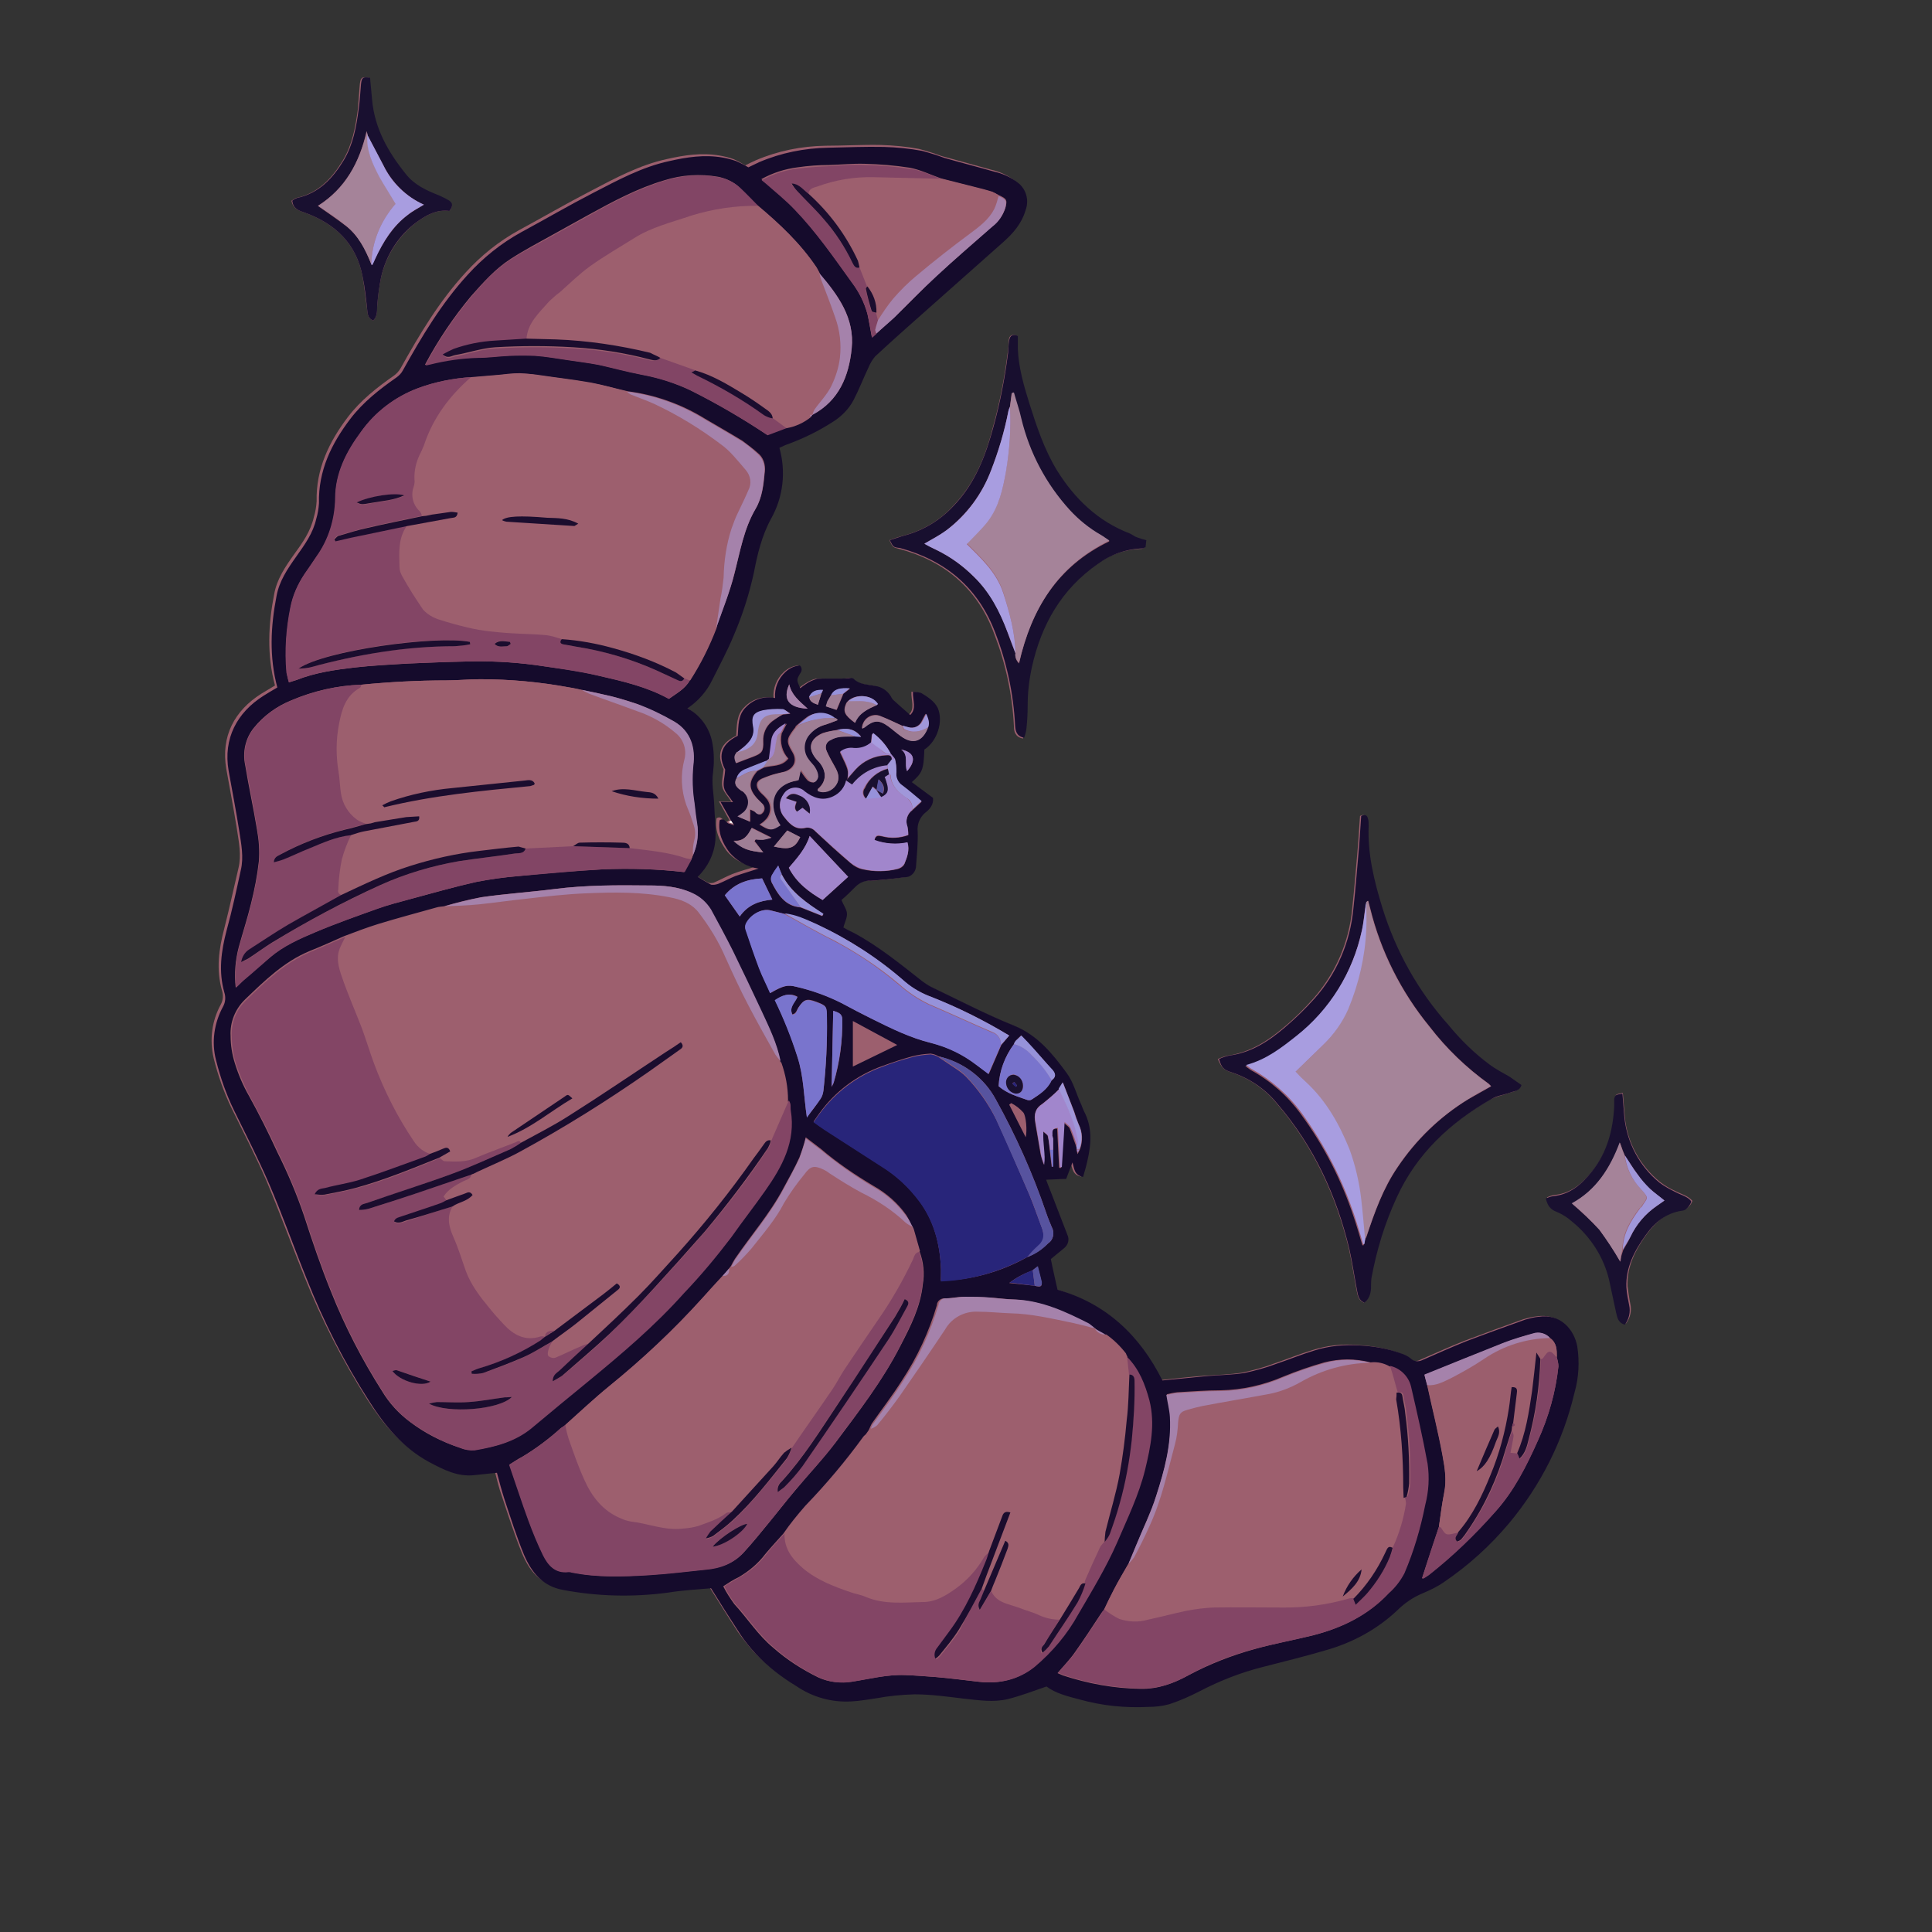 <?xml version="1.0" encoding="utf-8"?>
<!-- Generator: Adobe Illustrator 24.1.2, SVG Export Plug-In . SVG Version: 6.00 Build 0)  -->
<svg version="1.1" xmlns="http://www.w3.org/2000/svg" xmlns:xlink="http://www.w3.org/1999/xlink" x="0px" y="0px"
	 viewBox="0 0 491.8 491.8" style="enable-background:new 0 0 491.8 491.8;" xml:space="preserve">
<rect x="0" y="0" width="491.8" height="491.8" fill="#333333" stroke="none"/>
<style type="text/css">
	.st0{fill:#9C5F6E;}
	.st1{fill:#150B2C;}
	.st2{fill:#180E2F;}
	.st3{fill:#180F2F;}
	.st4{fill:#191030;}
	.st5{fill:#9D5F6E;}
	.st6{fill:#834565;}
	.st7{fill:#824565;}
	.st8{fill:#28257A;}
	.st9{fill:#7C76D1;}
	.st10{fill:#9B5E6D;}
	.st11{fill:#A186CC;}
	.st12{fill:#804464;}
	.st13{fill:#A582AB;}
	.st14{fill:#7974CD;}
	.st15{fill:#57539F;}
	.st16{fill:#9F7E95;}
	.st17{fill:#9692DA;}
	.st18{fill:#A097DA;}
	.st19{fill:#A89DE0;}
	.st20{fill:#FFFFFF;}
	.st21{fill:#A58499;}
	.st22{fill:#A58399;}
	.st23{fill:#1B0D2E;}
</style>
<g id="Frame3_copy">
	<g>
		<path class="st0" d="M391.1,335.1c-1.1,0.1-2.2,0.4-3.3,0.7c-5,1.8-10,3.6-15,5.5c-3.8,1.5-7.5,3.2-11.2,4.8c-1,0.6-2.2,0.4-3-0.4
			c-0.8-0.6-1.6-1-2.5-1.3c-3.3-1.2-6.8-1.8-10.3-2c-4-0.4-8,0.1-11.8,1.3c-3.3,1-6.4,2.3-9.7,3.4c-2.6,1-5.3,1.7-8,2.3
			c-3.2,0.5-6.5,0.6-9.7,0.8c-3.7,0.3-7.4,0.7-11.2,1.1c-5.7-11.4-14.3-19.5-26.7-23.1c-0.6-2.7-1.1-5.3-1.7-7.8
			c1.2-1,2.3-1.9,3.4-2.8c1.1-0.8,1.4-2.2,0.8-3.4c-1.5-3.8-2.9-7.6-4.4-11.4c-0.4-0.9-0.7-1.8-1-2.6l5.1-0.2l1.6-4.2
			c0.5,1.6,0.5,3.3,2.7,3.7c0.4-1.4,0.8-2.8,1.1-4.1c0.9-4.3,1.3-8.6-0.9-12.7c-0.3-0.5-0.4-1-0.6-1.5c-1.2-2.8-2-5.9-3.8-8.2
			c-3.6-4.9-7.3-9.5-13.3-12c-7.2-2.9-14.2-6.6-21.2-9.9c-0.8-0.4-1.5-0.8-2.2-1.4c-5.6-4.4-11-8.9-17.4-12.3
			c-0.9-0.4-1.8-1-2.7-1.4c0.4-1.3,1-2.5,0.9-3.5c0-1.1-0.8-2.1-1.3-3.4c1.3-1.1,2.5-2.2,3.6-3.4c1-1,2.4-1.6,3.8-1.5
			c2.9-0.1,5.9-0.5,8.8-0.9c0,0,0,0,0,0c1.6,0,2.9-1.4,2.8-3c0.2-2.9,0.4-5.7,0.4-8.6c-0.2-1.8,0.5-3.6,1.9-4.8
			c1.2-0.9,2.2-2.1,2-3.8l-5.4-4c2.7-2.4,3-3.1,3.2-8.3c3.2-2.1,4.9-7.2,3.4-10.6c-0.8-1.8-2.6-2.8-4.2-3.8
			c-0.7-0.2-1.4-0.3-2.1-0.3c-0.1,2.2,1,4.3-0.7,5.9c-1.5-1.4-3-2.6-4.4-3.9c-0.2-0.2-0.4-0.5-0.5-0.8c-0.9-1.4-2.4-2.4-4.1-2.7
			c-1.8-0.4-3.8-0.3-5.3-1.7c-0.3-0.2-0.6-0.3-0.9-0.3c-2.8,0.4-5.7,0-8.5,0.2c-1,0.2-1.9,0.7-2.8,1.3c-0.5,0.3-1,0.7-1.5,1.1
			c-0.9-2.1-1-2.1,0-3.8c0.5-0.6,0.5-1.5-0.1-2c-1.3,0.1-2.6,0.7-3.6,1.6c-1.9,1.7-2.9,4.2-2.7,6.7c-2.7-0.6-5.5,0.3-7.4,2.3
			c-2.1,2-1.9,4.8-2.1,7.3c-4.9,2.3-4.6,5.7-3.2,8.5c-0.2,1.9-0.6,3.4-0.3,4.6c0.3,1.2,1.4,2.3,2.3,3.7l-3.2-0.1l2.7,4.8l0.5,0.7
			l-0.1,0l-0.5-0.7l-0.6,0.4l-0.1,0c-0.9-0.1-1.2-1.7-2.5-0.9c-0.5,3.1,0.7,5.7,2.5,8.2c1.8,2.3,4.5,3.7,7.4,4.1
			c-1.8,0.6-3.9,1.1-5.9,1.9c-1.5,0.6-2.9,1.4-4.3,2c-0.5,0.3-1.2,0.4-1.8,0.2c-1.2-0.6-2.3-1.3-3.5-2c2.6-2.5,4.1-5.7,4.5-9.3
			c0.2-3-0.2-6.1-0.3-9.1c-0.1-2.7-0.7-5.3-0.3-8.1c0.3-2.4,0.3-4.8-0.1-7.2c-0.6-3.9-2.9-7.3-6.4-9.2c2.7-1.8,4.9-4.3,6.3-7.2
			c1.9-3.8,3.9-7.5,5.5-11.4c2.2-5.1,3.9-10.4,5.1-15.9c0.9-4.8,2-9.5,4.4-13.8c3.1-5.5,3.8-12,2.1-18c0.9-0.4,1.8-0.8,2.6-1.1
			c3.7-1.3,7.2-3.1,10.5-5.2c2.5-1.4,4.5-3.4,5.8-5.9c1.3-2.7,2.5-5.5,3.8-8.3c0.4-1,1-2,1.7-2.8c2.5-2.4,5-4.6,7.6-6.9
			c8.3-7.3,16.6-14.7,24.9-22.1c2.6-2.3,4.8-4.8,5.8-8.3c0.9-2.5,0.1-5.2-2-6.9c-1.8-1.4-3.8-2.3-6-2.8c-4.2-1.2-8.4-2.3-12.7-3.5
			c-1.9-0.7-3.8-1.3-5.7-1.8c-3.2-0.6-6.5-0.9-9.7-1c-4.7-0.1-9.4,0.2-14.1,0.2c-6.1,0.1-12.1,1.3-17.7,3.7
			c-0.9,0.4-1.9,0.9-2.7,1.3c-1-0.6-2-1.2-3-1.6c-1.1-0.4-2.3-0.7-3.5-0.9c-4.6-0.8-9.1-0.1-13.5,0.9c-6.9,1.5-13.2,4.9-19.3,8.1
			c-6.2,3.2-12.2,6.7-18.3,10c-5.1,2.8-9.7,6.5-13.6,10.8c-6.7,7.3-11.7,15.7-16.5,24.3c-0.4,0.7-1,1.4-1.7,1.9
			c-4.3,3-8.5,6.3-11.7,10.5c-4.8,6.3-8.2,13.3-8,21.5c-0.1,1.4-0.3,2.7-0.7,4c-0.8,3.6-2.9,6.6-5.1,9.6c-2.2,3.1-4.3,6.2-5,10
			c-1.5,7.7-1.9,15.5,0.2,23.3c-1.2,0.7-2.3,1.4-3.5,2.1c-6.8,4.3-10.3,10.8-8.9,19.1c0.9,5.1,1.9,10.2,2.7,15.3
			c0.5,3.3,1.2,6.7,0.4,10c-1.2,5.1-2.3,10.2-3.6,15.3c-1.4,5.3-2.1,10.5-0.6,15.8c0.4,1.2,0.3,2.5-0.3,3.6c-2.3,4.2-2.9,9-1.8,13.7
			c1.1,4.4,2.6,8.7,4.6,12.8c3,6.1,6.1,12.1,8.8,18.3c3.4,8.1,6.4,16.3,9.7,24.5c4.3,10.8,9.6,21.2,15.9,31.1
			c4,6.2,8.6,11.9,15.3,15.5c3.6,1.9,7.2,3.8,11.5,3.3l5.7-0.6c0.6,2.3,1.1,4.5,1.9,6.7c1.6,4.8,3.1,9.5,5,14.2
			c1.8,4.4,4.5,8,9.8,8.9c8.9,1.7,17.9,1.9,26.9,0.7c3.8-0.5,7.6-0.7,10.9-1.1c2.6,4.1,5,8,7.5,11.8c1.2,1.7,2.5,3.3,3.9,4.9
			c3.1,3.2,6.5,5.9,10.3,8.2c4.1,2.8,9,4.2,14,3.9c2.1-0.2,4.3-0.6,6.4-0.8c3.2-0.6,6.5-0.9,9.7-1c4.2,0.1,8.4,0.7,12.6,1.1
			c3.7,0.4,7.5,1,11.2,0.1c3.2-0.8,6.3-2,9.8-3.2c2.2,1.7,5.3,2.5,8.4,3.3c5.7,1.6,11.6,2.2,17.5,1.9c1.8,0,3.6-0.3,5.4-0.7
			c2.6-0.9,5.2-2,7.7-3.3c5-2.7,10.3-4.7,15.8-6.1c5.4-1.4,10.8-2.7,16.2-4.3c6.8-1.8,13-5.3,18.2-10.1c1.8-1.9,4-3.4,6.5-4.4
			c1.9-0.7,3.8-1.7,5.5-2.9c6.1-4.2,11.7-9.2,16.5-14.9c8.1-9.6,13.9-21,16.7-33.3c1-3.8,1.3-7.9,0.7-11.8
			C400.3,338.4,396.8,334.2,391.1,335.1z"/>
		<path class="st0" d="M313.5,273c4.5,1.5,8.5,4.2,11.5,7.9c9.3,10.8,15.1,23.4,18.4,37.1c0.8,3.6,1.3,7.2,2,10.8
			c0.2,1,0.4,2.2,1.8,2.8c1-0.9,1.6-2.1,1.5-3.5c0-0.9,0-1.8,0.1-2.6c1.2-7.1,3.4-13.9,6.4-20.5c5-11.2,13.6-19.1,24.1-25.1
			c1.5-0.8,3.3-1.1,4.9-1.7c1-0.4,2.3-0.3,2.8-1.9c-1-0.7-2-1.4-3-2.1c-1.7-1.1-3.5-2-5.1-3.2c-3.8-3-7.4-6.4-10.5-10.1
			c-7.6-8.6-13.4-18.8-16.8-29.8c-2.1-6.8-3.8-13.7-3.5-20.9c0-0.6,0-1.3-0.2-1.9c-0.2-0.9-0.9-1-1.7-0.6c-0.2,2.5-0.3,4.9-0.5,7.3
			c-0.5,5.5-0.9,10.9-1.5,16.4c-0.8,8.4-4.2,16.3-9.8,22.7c-2.4,2.7-4.9,5.2-7.7,7.5c-4.1,3.5-8.6,6.3-14.1,7.1
			c-0.9,0.2-1.8,0.5-2.6,0.9C311,271.8,311.4,272.3,313.5,273z"/>
		<path class="st0" d="M259,85.5c-1.4-0.6-2.1-0.1-2.2,1.1c-0.1,1.1-0.1,2.2-0.3,3.3c-0.8,6.3-2,12.6-3.7,18.7
			c-1.9,7.4-4.6,14.4-10.1,20.1c-3.3,3.7-7.7,6.3-12.5,7.6c-1.2,0.3-2.4,0.7-3.8,1.2c0.9,1.9,0.9,1.8,2.4,2.2
			c11.7,3.1,20.1,10.2,24.3,21.7c2.9,7.5,4.6,15.4,5,23.5c0,1.3,0.3,2.7,2.3,3.1c0.3-0.8,0.5-1.7,0.6-2.5c0.2-1.9,0.3-3.9,0.3-5.9
			c0-3.3,0.4-6.5,1.1-9.7c2.3-10.8,7.4-19.8,16.7-26.2c3.3-2.5,7.4-3.9,11.6-4c0.1,0,0.3-0.1,0.6-0.3l0.2-1.8
			c-0.8-0.2-1.5-0.4-2.3-0.7c-0.6-0.3-1.2-0.7-1.9-1c-8.1-3.2-13.9-8.8-18.5-16c-3.3-5.3-5.3-11.2-7.1-17.2c-1.4-4.5-2.7-9-2.9-13.7
			C259,87.8,259,86.6,259,85.5z"/>
		<path class="st0" d="M77.5,54.1c7.8,2.8,13.2,7.9,14.8,16.3c0.5,2.9,0.8,5.8,1.2,8.7c0.1,1.1,0.3,2,1.5,2.5c1-1,1-2.3,1-3.5
			c0.2-2.5,0.5-5.1,1-7.5c1.3-5.7,4.6-10.8,9.4-14.3c2.4-1.7,4.9-3,8-2.6c0.8-1,0.9-1.8-0.3-2.5c-0.8-0.5-1.6-0.9-2.5-1.3
			c-3.3-1.2-6.4-2.7-8.6-5.5c-4.5-5.6-7.9-11.8-8.6-19.2c-0.1-1.8-0.3-3.6-0.5-5.4c-1.8-0.3-2.1-0.1-2.3,1.6
			c-0.2,2.1-0.3,4.3-0.5,6.4c-0.6,4.5-1.4,9-3.8,13c-2.8,4.6-6.3,8.4-11.9,9.6c-0.4,0.2-0.8,0.4-1.2,0.7
			C74.6,53.1,76,53.6,77.5,54.1z"/>
		<path class="st0" d="M429.3,304.5c-0.9-0.5-1.9-0.8-2.8-1.3c-1.4-0.6-2.7-1.4-3.9-2.3c-5.1-4.1-8.4-10.1-9-16.6
			c-0.2-2-0.3-3.9-0.5-6.1c-1.8,0.4-1.8,0.3-1.9,1.2c0,0.6,0,1.3,0,1.9c-0.3,6-1.8,11.6-5.6,16.5c-2.6,3.3-5.6,6-10,6.4
			c-0.6,0.1-1.2,0.3-1.8,0.6c0.4,1.7,1,2.8,2.8,3.4c1.4,0.5,2.7,1.3,3.8,2.4c4.7,3.8,8,9,9.5,14.9c0.7,2.8,1.2,5.6,1.8,8.4
			c0.3,1.3,0.5,2.6,2.2,3c1.1-1.4,1.5-3.3,1.1-5c-0.3-1.5-0.5-3-0.7-4.5c-0.2-5.1,2.1-9.4,5-13.4c2.3-3.1,5.1-5.5,9.1-6.1
			c0.4,0,0.8-0.2,1.1-0.4c0.6-0.5,1.1-1.1,1.3-1.8C430.7,305.5,429.9,304.8,429.3,304.5z"/>
	</g>
</g>
<g id="Frame3">
	<path class="st1" d="M186.1,208.9l-2.7-4.8l3.2,0.1c-0.9-1.4-2-2.4-2.3-3.7s0.2-2.7,0.3-4.6c-1.5-2.8-1.7-6.2,3.2-8.6
		c0.2-2.5,0-5.3,2.1-7.3c1.9-2,4.7-2.9,7.4-2.3c-0.2-2.5,0.8-5,2.7-6.7c1-0.9,2.2-1.5,3.6-1.6c0.6,0.5,0.6,1.4,0.1,2
		c-1,1.7-0.9,1.7,0,3.8c0.5-0.4,1-0.8,1.5-1.1c0.8-0.6,1.8-1,2.8-1.3c2.8-0.2,5.6,0.1,8.5-0.2c0.3,0,0.7,0,0.9,0.3
		c1.5,1.4,3.5,1.3,5.3,1.7c1.7,0.2,3.2,1.2,4.1,2.7c0.1,0.3,0.3,0.5,0.5,0.8c1.4,1.3,2.8,2.5,4.4,3.9c1.7-1.6,0.6-3.7,0.7-5.9
		c0.7,0,1.4,0.1,2.1,0.3c1.6,1,3.3,2,4.2,3.8c1.5,3.4-0.1,8.5-3.4,10.6c-0.2,5.2-0.5,5.9-3.2,8.3l5.4,4c0.2,1.7-0.8,2.9-2,3.8
		c-1.4,1.2-2.1,3-1.9,4.8c0.1,2.9-0.2,5.7-0.4,8.6c0,1.6-1.2,3-2.8,3c0,0,0,0,0,0c-2.9,0.4-5.9,0.7-8.8,0.9
		c-1.4-0.1-2.8,0.5-3.8,1.5c-1.2,1.2-2.4,2.4-3.6,3.4c0.5,1.3,1.3,2.3,1.4,3.4s-0.6,2.3-0.9,3.6c0.9,0.5,1.8,1,2.7,1.4
		c6.3,3.4,11.8,7.9,17.4,12.3c0.7,0.5,1.4,1,2.2,1.4c7.1,3.4,14,7,21.2,9.9c6,2.5,9.7,7.1,13.3,12c1.8,2.4,2.5,5.5,3.8,8.2
		c0.2,0.5,0.4,1.1,0.6,1.5c2.2,4.1,1.9,8.4,0.9,12.7c-0.3,1.4-0.7,2.7-1.1,4.1c-2.3-0.5-2.2-2.1-2.7-3.7l-1.6,4.2l-5.1,0.2
		c0.3,0.8,0.6,1.7,1,2.6c1.5,3.8,2.9,7.6,4.4,11.4c0.6,1.2,0.2,2.6-0.8,3.4c-1.1,0.9-2.2,1.8-3.4,2.8c0.5,2.6,1.1,5.1,1.7,7.8
		c12.4,3.5,21,11.7,26.7,23.1c3.8-0.4,7.5-0.7,11.2-1.1c3.3-0.3,6.5-0.3,9.7-0.8c2.7-0.6,5.4-1.3,8-2.3c3.3-1.1,6.4-2.4,9.7-3.4
		c3.8-1.2,7.8-1.6,11.8-1.3c3.5,0.2,7,0.8,10.3,2c0.9,0.3,1.8,0.7,2.5,1.3c0.8,0.8,2,0.9,3,0.4c3.7-1.6,7.4-3.3,11.2-4.8
		c5-1.9,10-3.7,15-5.5c1.1-0.3,2.2-0.6,3.3-0.7c5.7-0.9,9.1,3.3,9.9,7.5c0.6,3.9,0.4,8-0.7,11.8c-2.9,12.3-8.6,23.6-16.7,33.3
		c-4.8,5.7-10.3,10.7-16.5,14.9c-1.7,1.2-3.6,2.1-5.5,2.9c-2.4,1-4.6,2.5-6.5,4.4c-5.1,4.8-11.4,8.2-18.2,10.1
		c-5.4,1.6-10.8,2.9-16.2,4.3c-5.5,1.4-10.8,3.5-15.8,6.1c-2.5,1.3-5,2.4-7.7,3.3c-1.8,0.5-3.6,0.7-5.4,0.7
		c-5.9,0.3-11.8-0.3-17.5-1.9c-3.1-0.8-6.2-1.6-8.4-3.3c-3.5,1.2-6.6,2.4-9.8,3.2c-3.7,0.9-7.4,0.3-11.2-0.1
		c-4.2-0.5-8.4-1.1-12.6-1.1c-3.3,0.1-6.5,0.4-9.7,1c-2.1,0.3-4.2,0.7-6.4,0.8c-5,0.3-9.9-1.1-14-3.9c-3.8-2.3-7.3-5-10.3-8.2
		c-1.4-1.5-2.7-3.1-3.9-4.9c-2.5-3.8-4.9-7.6-7.5-11.8c-3.4,0.3-7.2,0.5-10.9,1.1c-8.9,1.2-18,1-26.9-0.7c-5.2-1-7.9-4.5-9.8-8.9
		c-1.9-4.6-3.4-9.4-5-14.2c-0.7-2.2-1.3-4.4-1.9-6.7l-5.7,0.6c-4.3,0.5-7.9-1.4-11.5-3.3c-6.7-3.6-11.3-9.2-15.3-15.5
		c-6.3-9.8-11.6-20.2-15.9-31.1c-3.3-8.1-6.2-16.4-9.7-24.5c-2.7-6.2-5.8-12.3-8.8-18.4c-2-4.1-3.5-8.4-4.6-12.8
		c-1.2-4.6-0.5-9.5,1.8-13.7c0.6-1.1,0.7-2.4,0.3-3.6c-1.5-5.3-0.8-10.5,0.6-15.8c1.4-5.1,2.5-10.2,3.6-15.3c0.8-3.3,0.1-6.7-0.4-10
		c-0.8-5.1-1.8-10.2-2.7-15.3c-1.4-8.2,2.1-14.8,8.9-19.1c1.1-0.7,2.3-1.4,3.5-2.1c-2.1-7.8-1.7-15.6-0.2-23.3c0.7-3.8,2.8-6.9,5-10
		s4.3-6,5.1-9.6c0.4-1.3,0.6-2.6,0.7-4c-0.2-8.3,3.2-15.2,8-21.5c3.2-4.2,7.4-7.5,11.7-10.5c0.7-0.5,1.3-1.1,1.7-1.9
		c4.8-8.6,9.8-17,16.5-24.3c3.9-4.3,8.5-8,13.6-10.8c6.1-3.3,12.1-6.8,18.3-10s12.4-6.6,19.4-8.1c4.4-1,8.9-1.7,13.5-0.9
		c1.2,0.2,2.3,0.5,3.5,0.9c1.1,0.5,2.1,1,3.1,1.6c0.9-0.4,1.8-0.9,2.7-1.3c5.6-2.4,11.6-3.6,17.7-3.7c4.7-0.1,9.4-0.3,14.1-0.2
		c3.3,0.1,6.5,0.4,9.7,1c1.9,0.5,3.8,1.1,5.7,1.8c4.2,1.2,8.5,2.3,12.7,3.5c2.2,0.5,4.2,1.4,6,2.8c2.1,1.6,2.9,4.4,2,6.9
		c-1,3.5-3.2,6-5.8,8.3c-8.3,7.4-16.6,14.7-24.9,22.1c-2.6,2.3-5.1,4.6-7.6,6.9c-0.7,0.8-1.3,1.8-1.7,2.8c-1.3,2.7-2.4,5.6-3.8,8.3
		c-1.3,2.5-3.4,4.5-5.8,5.9c-3.3,2.1-6.8,3.8-10.5,5.2c-0.9,0.3-1.8,0.7-2.6,1.1c1.7,6,1,12.5-2.1,18c-2.4,4.4-3.5,9.1-4.4,13.8
		c-1.2,5.5-2.9,10.8-5.1,15.9c-1.6,3.9-3.6,7.6-5.5,11.4c-1.4,2.9-3.6,5.4-6.3,7.2c3.5,1.9,5.8,5.3,6.4,9.2c0.4,2.4,0.4,4.8,0.1,7.2
		c-0.4,2.8,0.2,5.4,0.3,8.1c0.1,3,0.5,6.1,0.3,9.1c-0.3,3.5-1.9,6.8-4.5,9.3c1.1,0.7,2.3,1.4,3.4,2c0.6,0.1,1.2,0,1.8-0.2
		c1.5-0.6,2.9-1.4,4.4-2c2-0.7,4.1-1.3,5.9-1.9c-2.9-0.4-5.5-1.9-7.4-4.1c-1.8-2.4-3-5.1-2.5-8.2c1.3-0.8,1.6,0.8,2.5,0.9l1.2,0.4
		L186.1,208.9z M202.4,185.2L202.4,185.2l-0.4,0.5c-1.8,2.4-1.9,3.1-0.4,5.6c1.4,2.2,0.6,4.2-1.8,5.1c-0.7,0.2-1.4,0.3-2.1,0.5
		c-1.3,0.3-2.6,0.8-3.8,1.3c-1.5,0.7-1.6,1.8-0.7,3.1c0.5,0.7,1.3,1.2,1.8,1.9c1.5,1.6,1.3,4.2-0.3,5.6c-0.1,0.1-0.2,0.2-0.3,0.3
		c-0.3,0.3-0.7,0.5-1.1,0.8c2.6,1.6,2.9,1.6,5.1,0.2c-3.3-4.9-2.4-10.4,4.6-11.4l0.6-2.7c0.6,0.9,1.2,1.8,1.9,2.6
		c0.4,0.4,1,0.6,1.6,0.6c0.5-0.3,0.9-0.8,0.9-1.4c0-0.8-0.3-1.5-0.7-2.2c-0.5-0.8-1.2-1.4-1.8-2.3c-1.3-1.9-1.2-4.5,0.3-6.2
		c1.1-1.3,2.6-2.2,4.2-2.6c1-0.3,2-0.7,3-1.1l-0.7-0.5l0,0c-2-1.7-4.9-1.8-7-0.3c-0.9,0.7-1.8,1.4-2.7,2.2l0,0L202.4,185.2z
		 M221.1,364.1L221.1,364.1l-0.7,1c-0.2,0.2-0.5,0.4-0.7,0.7c-4.5,6.2-9.4,12-14.7,17.5c-2,2.3-3.9,4.6-5.6,7.1
		c-1.5,1.7-3.1,3.4-4.6,5.2c-1.8,2.4-4.2,4.4-6.8,5.9c-1.3,0.6-2.5,1.4-3.9,2.3c0.8,1.6,1.8,3.1,2.8,4.5c3.4,3.7,6.1,8,10,11.2
		c3.4,3,7.3,5.5,11.4,7.5c2.6,1.2,5.5,1.5,8.4,1.1c4.6-0.7,9.1-1.9,13.7-1.7c2.6,0.1,5.2,0.3,7.8,0.5c3.6,0.3,7.3,0.8,10.9,1.2
		c5.2,0.6,10-0.5,14.1-3.8c4.5-3.8,8.2-8.3,11.1-13.4c3.5-6,7.1-11.9,9.9-18.3c2.6-6.1,5.5-12,7.1-18.5c1.4-5.8,2.7-11.6,1.1-17.6
		c-1-4.1-2.6-8-5.7-11.1c0-0.1-0.1-0.3-0.2-0.4l-0.4-0.5c-1.4-1.9-3.1-3.5-5-4.8l-2.7-1.5l0,0c-0.5-0.5-1-0.9-1.6-1.3
		c-5.9-3-11.9-5.8-18.7-6.1c-2.1-0.1-4.3-0.4-6.4-0.5s-4.3-0.2-6.4-0.2c-1.6,0-3.2,0.4-4.7,0.4c-1-0.1-2,0.6-2.1,1.6c0,0,0,0,0,0.1
		c-2,6.8-5,13.3-8.9,19.2c-2.4,3.8-5.1,7.3-7.7,11c-0.2,0.4-0.4,0.8-0.6,1.3l0,0L221.1,364.1z M185.6,322.9L185.6,322.9l-1.6,1.9
		c-1.7,1.9-3.4,3.8-5.1,5.6c-7.3,8.1-15.3,15.6-23.8,22.5c-3.8,3.1-7.4,6.5-11.1,9.8c-0.4,0.3-0.8,0.5-1.2,0.8
		c-3,2.7-6.3,5.2-9.8,7.3c-1.2,0.6-2.3,1.4-3.3,2c1.7,4.9,3.2,9.5,4.9,14.2c1.1,3,2.3,6,3.7,8.8c1.3,2.6,3.1,4.7,6.5,4.3
		c0.2,0,0.5,0,0.7,0.1c6.5,1.4,13.1,1.1,19.7,0.7c4.8-0.3,9.7-0.9,14.5-1.4c3.7-0.4,7-1.5,9.6-4.3c2.3-2.5,4.5-5.2,6.6-7.8
		s4.3-5.4,6.5-8c3.4-4.1,7.1-8,10.3-12.2c5.9-7.9,12-15.8,16.5-24.6c2.6-5,5.1-9.9,5.7-15.6c0.5-2.8,0.2-5.7-0.8-8.4l-1.5-5.3
		l-0.4-1l0,0c-0.4-1-0.9-2-1.5-3c-2.2-3.1-5.1-5.6-8.3-7.4c-4.7-2.8-9.3-5.9-13.5-9.5c-1.3-1-2.6-2-3.8-2.9c-0.4,1.7-1,3.5-1.6,5.1
		c-1.2,2.7-2.7,5.3-4.1,7.9c-3.4,6.4-8.2,11.9-12.3,17.9c-0.4,0.6-0.7,1.2-1,1.8l0,0L185.6,322.9z M211.6,177l-0.9,1.5l-0.4,1.3
		l2.7,0.9c0.6-1.5,1.2-2.8,1.7-4.1l1.7-1.3C214,175.1,212.5,175.3,211.6,177L211.6,177z M206,177.5c0.2,1.2,1.1,1.5,2.2,1.9
		c0.3-1,0.6-2,0.9-2.9l0.4-0.8C207.8,175.5,206.6,176,206,177.5L206,177.5z M215.9,178.4l-0.5,0.6c-0.9,2.1-0.5,3,2.2,5
		c1-2.5,3.3-3.5,5.5-4.5c0.1-0.1,0.2-0.2,0.3-0.3C222,176.9,218,176.5,215.9,178.4L215.9,178.4z M194.9,193.8c-1.7,0.7-3.3,1.3-5,2
		c-1.2,0.3-2.1,1.2-2.4,2.4c-0.8,1.5,0.1,2.3,1.3,3.1c1.6,0.9,2.2,3,1.3,4.7c-0.2,0.3-0.4,0.6-0.6,0.8c-0.5,0.4-1.1,0.8-1.6,1.1
		l3.1,1.3v-3.1c0.4,0.2,0.9,0.4,1.3,0.6c0.6,0.5,1.2,1,1.8,0.3c0.7-0.6,0.7-1.7,0.1-2.3c0,0,0,0-0.1-0.1c-0.4-0.4-0.8-0.8-1.2-1.2
		c-2.4-2.6-2.4-4.4-0.1-7.1l1.7-0.9c2-0.6,4.5-0.1,6.2-2.3c-1.6-1.7-2.2-4.1-1.7-6.4l1.3-2.5c-2.5,1.4-3.5,2.8-3.7,4.5
		c-0.2,1.6-0.4,3.1-0.6,4.7v-0.1L194.9,193.8z M222.2,186.7l-0.3,0.4l-0.2,2c-1.2,1.1-2.8,1.6-4.4,1.5c-1.2-0.2-2.5,0.1-3.5,0.9
		c2.2,4.6,2.2,4.6,1.9,6.8l-0.3,0.5c-0.4,1.8-1.6,3.4-3.3,4.1c-2.7,1.2-5.1,0.4-7.3-1.3c-1.4-1.3-3.6-1.3-4.9,0.1
		c-0.2,0.2-0.3,0.3-0.4,0.5c-1.2,1.6-1.3,3.7-0.2,5.4c1.4,1.8,2.9,3.8,5.6,3.2c1-0.3,2,0.1,2.7,0.9c2.9,2.7,5.8,5.4,8.9,8
		c0.9,0.8,2,1.4,3.1,1.6c3,0.7,6.1,0.6,9-0.1c0.7-0.2,1.3-0.6,1.6-1.2c0.7-1.7,1.4-3.5,0.8-5.5c-2.8,0.6-5.7,0.3-8.4-0.6
		c0.3-1.4,1.1-1.1,1.9-1c2.2,0.6,4.5,0.5,6.7-0.3c0-0.7,0-1.4-0.2-2.1c-0.6-1.5-0.1-3.3,1.2-4.2l2.4-2.2c-1.8-1.5-3.3-2.8-4.9-4
		c-1.2-0.7-1.8-2.1-1.5-3.4c0-1.2-0.1-2.3-0.4-3.4l-1-1.2C225.7,189.8,224.1,188,222.2,186.7L222.2,186.7z M263.4,327.3
		c1.5,0.4,1.9,0.2,1.7-0.9c-0.2-1.3-0.6-2.5-1-4l-1.3,1c-2.1,0.8-4.1,1.8-5.9,3.2L263.4,327.3z M274.9,292.6
		c0.8-2.1,0.7-4.4-0.3-6.4c-0.4-1-0.8-2.1-1.1-3.1c-0.9-2.4-1.9-4.8-2.9-7.5l-1,1.6c-1.3,1.4-2.8,2.6-4.3,3.8
		c-1.9,1.2-2.1,2.8-1.8,4.7c0.5,2.7,0.9,5.5,1.4,8.2c0.2,0.9,0.5,1.7,0.8,2.6c0.4-2.7-0.5-5.3-0.2-8.5c0.7,0.7,1.2,0.9,1.2,1.2
		c0.3,1.2,0.4,2.4,0.5,3.5l0.5,4.3h0.3v-7.1l-0.3-0.6c0.1-0.8-0.4-2,1.4-2c0.2,3.4,0.3,6.7,0.5,10h0.5c0.2-3.7,0.4-7.3,0.7-11.5
		c0.7,0.7,1.3,1,1.5,1.5c0.6,1.5,1.1,3.1,1.7,4.7l0.1,1l0.2,0.8L274.9,292.6z M258.6,264.9l-0.3,0.4l-0.2,0.5
		c-2.3,3.1-3.7,6.8-3.9,10.7c2.2,1.9,4.8,2.6,7.3,3.5c0.4,0.1,0.8,0.1,1.1-0.1c2-1.3,4-2.6,5.1-4.9c1.1-0.8,1.1-1.6,0.2-2.6
		c-1.6-1.8-3.2-3.7-4.9-5.5c-1-1.1-2-2.1-3.1-3.3L258.6,264.9z M199,222.6l-0.9-2.2c-0.6,0.8-1.2,1.7-1.7,2.6
		c-0.2,0.5-0.2,1.1,0,1.6c1.6,3.1,3.4,6.1,7.4,6.4l5.5,2.2l0.3-0.5C205.5,229.9,201.4,227.2,199,222.6z M187.6,191.6
		c-0.1,0-0.2,0.1-0.2,0.3c-0.6,0.8-0.2,1.6,0,2.4c1.5-0.6,2.9-1.1,4.2-1.6c2.4-0.9,2.8-1.4,2.7-4c-0.1-1.9,0.7-3.8,2.2-5
		c0.9-0.7,1.8-1.3,2.8-1.8l1.9-0.2c-0.9-0.6-1.4-1.1-1.9-1.1c-1.7-0.1-3.4,0-5,0.3c-2.5,0.6-3,1.7-2.5,4.2c0.4,2.1-0.6,3.5-2,4.8
		C188.9,190.4,188.3,190.9,187.6,191.6L187.6,191.6z M236.2,185.1c0.4-1.2,0-2.2-0.6-3.4c-0.4,0.7-0.6,1.2-0.9,1.7
		c-0.6,1.5-2.2,2.2-3.7,1.7c-0.5-0.1-0.9-0.3-1.4-0.4c-1.8-0.8-3.6-1.7-5.4-2.4c-1.8-0.8-3.8,0.1-4.5,1.8c-0.2,0.4-0.3,0.9-0.3,1.3
		c0.2-0.1,0.4-0.2,0.6-0.3c2.3-1.8,3.7-1.9,6-0.3c1.1,0.8,2.1,1.7,3.2,2.5C232.4,189.6,234.9,188.8,236.2,185.1L236.2,185.1z
		 M213.1,185.8c-1.2,0.2-2.5,0.4-3.7,0.8c-3.4,1.5-3.9,4-1.4,6.8c0.1,0.1,0.2,0.2,0.3,0.3c1.8,1.9,2.6,4.8-0.1,7.1
		c-0.1,0.1,0,0.3,0,0.5c1.7,0.6,3.6,0,4.6-1.5c1.1-1.6,0.6-3.1-0.3-4.7c-0.7-1.2-1.4-2.5-2-3.8c-0.6-1-0.3-2.3,0.7-2.9
		c0.1-0.1,0.2-0.1,0.3-0.1c0.8-0.4,1.6-0.7,2.5-0.8c1.3-0.1,2.5-0.1,3.8-0.1l1.4,0.1C217.4,185.3,215.3,185.3,213.1,185.8
		L213.1,185.8z M206.8,105.6L206.8,105.6c6.8-3.6,9.3-9.9,10-16.9c0.8-7.8-3.5-13.6-8.2-19.1c-0.2-0.5-0.5-1-0.8-1.5
		c-4.1-6.2-9.4-11.1-15-15.8c-1.5-1.5-3-3.1-4.6-4.6c-1.5-1.4-3.4-2.3-5.4-2.7c-4.6-0.8-9.3-0.5-13.7,0.9c-6.8,2-13.1,5.4-19.3,8.8
		c-3.1,1.7-6.1,3.4-9.2,5.1c-3.6,2-7.2,3.9-10.6,6.1c-3.9,2.5-7,6-10.1,9.5c-4.5,5.4-8.4,11.2-11.7,17.4c0.1,0.1,0.2,0.1,0.3,0.1
		c0.3-0.1,0.6-0.1,0.9-0.2c4-1.1,8.1-1.6,12.3-1.7c2.6,0,5.2-0.4,7.9-0.5c2.2-0.1,4.4-0.1,6.6,0c2.8,0.2,5.5,0.7,8.3,1.1
		c2.6,0.4,5.2,0.7,7.8,1.2c3.7,0.8,7.3,1.8,10.9,2.5c4.3,0.8,8.5,2.1,12.5,4c6.8,3.4,13.3,7.2,19.6,11.4l4.8-1.8
		c2.3-0.5,4.5-1.5,6.3-2.9L206.8,105.6z M198.6,270.1L198.6,270.1c-0.9-4.5-2.9-8.6-4.9-12.7c-2.5-5.1-4.8-10.2-7.3-15.3
		c-1.8-3.6-3.6-7.1-5.6-10.6c-1.1-1.9-2.8-3.3-4.8-4.2c-3.5-1.7-7.2-1.9-11-1.9c-8-0.1-15.9-0.1-23.9,0.9
		c-6.2,0.8-12.5,1.2-18.7,2.1c-3.2,0.6-6.3,1.4-9.4,2.3c-0.6,0.1-1.3,0.1-1.9,0.3c-5,1.4-9.9,2.7-14.8,4.2c-2.9,0.9-5.8,2-8.7,3.1
		c-2.9,1.3-5.8,2.6-8.8,3.8c-6.5,2.7-11.4,7.5-16.4,12.3c-2.5,2.4-3.9,5.8-3.7,9.3c0,2.4,0.4,4.8,1.1,7c0.9,2.9,2.1,5.7,3.6,8.3
		c2.6,4.7,5,9.5,7.2,14.3c2.6,5.2,4.9,10.6,6.8,16.2c2.1,6.5,4.3,13,6.9,19.4c3.5,8.8,7.9,17.3,13,25.3c1.8,3,4.2,5.6,7,7.7
		c3.8,2.9,8.1,5.1,12.7,6.6c1.2,0.5,2.5,0.7,3.7,0.6c5.2-0.8,10.3-2.1,14.5-5.7c4.8-4,9.6-8,14.4-11.9c8.5-7,16.9-14.1,24.3-22.4
		c4.2-4.5,8.2-9.3,11.9-14.3c2.8-4,5.9-7.8,8.6-11.8c4.3-6.1,7.8-12.5,6.5-20.4c-0.1-0.5,0-1.1-0.1-1.7c-0.1-0.3-0.2-0.6-0.4-0.9
		c0-3.3-0.5-6.5-1.7-9.6L198.6,270.1z M223.1,84.9c1.5-1.4,3.1-2.8,4.6-4.2c3.6-3.4,7-7,10.6-10.4c4.7-4.3,9.6-8.5,14.3-12.7
		c1.6-1.2,2.8-2.9,3.4-4.9c0.4-1.8,0.3-2.1-1.7-3c-0.5-0.3-1.1-0.6-1.7-0.9c-1.6-0.5-3.2-0.9-4.8-1.3c-2.8-0.7-5.5-1.4-8.3-2.1
		c-2.6-0.9-5.2-2.2-7.9-2.7c-3.8-0.6-7.6-0.9-11.4-1c-3-0.1-6,0.2-9.1,0.3c-2.7,0-5.4,0.2-8.1,0.6c-3.2,0.4-6.3,1.4-9.2,3l1,0.8
		c2.4,2.2,5,4.2,7.3,6.6c5.5,5.7,10,12.2,14.6,18.6c1.9,2.5,3.3,5.3,4.1,8.3c0.4,1.8,0.7,3.7,1.1,5.8L223.1,84.9z M366.3,388.6
		c-1.4,4.4-2.9,8.7-4.3,13.1c0.1,0,0.3,0.1,0.4,0c0.5-0.3,1-0.6,1.4-0.9c6-4.8,11.6-10.2,16.8-16c4.8-5.3,8-11.7,10.9-18.2
		c2.7-5.9,4.5-12.3,5.2-18.8c0-0.8-0.2-1.5-0.4-2.3c0-1.8,0-3.6-1.7-4.8c-1-1.3-2.8-1.7-4.3-1.2c-2.5,0.6-4.9,1.4-7.3,2.3
		c-6.8,2.7-13.5,5.4-20.4,8.2c0.3,1,0.5,1.9,0.7,2.7c1.3,6,2.8,11.9,3.9,17.9c0.6,3.2,1.1,6.4,0.4,9.7
		C367,382.9,366.7,385.8,366.3,388.6z M199.6,232.6c-1.1-0.3-2.1-0.5-3.2-0.8c-2.5-0.8-5.4,1.2-6.5,3.4c-0.2,0.5-0.2,1.1,0,1.6
		c1.1,3.3,2.2,6.5,3.4,9.7c0.8,2.1,1.9,4.2,2.8,6.3c3.3-1.9,4.4-2.2,6.7-1.6c4,0.9,7.8,2.3,11.4,4.1c2.6,1.4,5.2,2.8,7.9,4.1
		c4.9,2.4,9.7,4.8,15,6.1c4.1,1,8,2.9,11.4,5.5c1.1,0.8,2.1,1.6,3.2,2.4l3.2-7.4l2-2.4c-6.3-3.8-12.9-7.1-19.8-9.8
		c-2.5-0.9-4.8-2.2-6.8-3.9c-6.7-5.9-14.2-10.8-22.4-14.6C205.3,234.2,202.6,232.9,199.6,232.6L199.6,232.6z M261.5,320
		c2-0.8,3.8-2,5.3-3.5c1.4-0.9,1.7-2.8,0.9-4.2c-0.5-1.2-1-2.4-1.4-3.6c-3.4-10-7.7-19.6-12.8-28.8c-3-5.6-8.4-9.6-14.6-11
		c-0.6-0.4-1.3-0.6-2-0.7c-1.6,0.1-3.2,0.3-4.7,0.7c-2.6,0.7-5.2,1.6-7.7,2.5c-6.4,2.3-12,6.5-16,12.1c-0.4,0.6-0.9,1.3-1.4,2
		c1,0.7,1.8,1.4,2.7,1.9c4.9,3.2,9.9,6.4,14.9,9.6c3.6,2.4,6.8,5.3,9.4,8.8c3.6,4.9,5.1,10.6,5.4,16.6c0.1,1.1,0,2.2,0,3.6
		C247.1,325.9,254.7,323.8,261.5,320L261.5,320z M281.1,409.7c-0.3,0.4-0.7,0.8-1,1.3c-2.1,3.2-4.2,6.4-6.4,9.5
		c-1.3,1.9-2.9,3.5-4.5,5.4c0.5,0.2,0.9,0.4,1.4,0.6c6.4,2.1,13,3.3,19.7,3.4c4.5,0.1,8.5-1.4,12.3-3.5c5.3-2.8,10.9-5,16.7-6.6
		c4.9-1.4,9.9-2.3,14.9-3.5c7.3-1.9,13.9-5.1,19.2-10.7c1.6-1.4,2.9-3.2,3.9-5c2.4-5.6,4.2-11.4,5.3-17.4c0.9-3.4,1.1-7,0.6-10.5
		c-1.2-6.6-2.7-13.1-4.2-19.6c-0.6-2.6-2.6-4.7-5.3-5.3c-1.4-0.8-3.1-1.2-4.8-1c-3.9-1-7.9-1-11.8,0c-3.5,1-7,2.2-10.4,3.6
		c-5.1,2.2-10.5,3.4-16,3.5c-3.7,0-7.3,0.3-11,0.5c-0.9,0.1-1.8,0.3-2.7,0.5c0.3,2,0.8,3.8,0.9,5.6c0.4,7-1.4,13.6-3.5,20.1
		c-1.4,4.3-3.4,8.4-5.1,12.6c-0.7,1.6-1.4,3.2-2,4.8c-1.2,2.1-2.5,4.2-3.6,6.4C282.7,406.3,281.9,408,281.1,409.7L281.1,409.7z
		 M176,218.7l0.4-1c1-2.3,1.4-4.8,1.1-7.2c-0.3-2-0.6-4.1-0.8-6.1c-0.5-3.1-0.6-6.3-0.3-9.5c0.6-4.5-0.6-8.7-4.8-11.2
		c-3-1.7-6.2-3.2-9.5-4.5c-2.8-1-5.6-1.8-8.5-2.4c-1.8-0.5-3.7-0.8-5.6-1.2c-1-0.2-2-0.5-3-0.6c-7.5-1.4-15.1-2.1-22.8-2.1
		c-2.9,0-5.7,0.3-8.6,0.3c-7.2,0-14.5,0.4-21.7,1.1c-6.1,0.2-12.2,1.6-17.8,4c-3.7,1.5-7,3.9-9.5,7c-2.1,2.6-2.9,6.1-2.2,9.4
		c0.9,5.5,2.1,10.9,3,16.4c0.5,2.7,0.7,5.4,0.5,8.1c-0.4,3.6-1.1,7.2-2,10.8c-0.9,3.7-2.1,7.4-3.1,11c-0.9,3.4-1.2,6.9-0.8,10.4
		c0.8-0.8,1.4-1.3,2-1.9c2.2-2,4.4-3.9,6.7-5.8c3.4-2.9,7.4-4.7,11.5-6.4c5.2-2.2,10.6-4.1,15.9-6c2.5-0.9,5.2-1.6,7.8-2.3
		c5.8-1.5,11.5-3.2,17.3-4.5c3.6-0.7,7.2-1.2,10.8-1.5c7-0.7,14.1-1.3,21.2-1.7c7-0.3,14-0.1,20.9,0.7L176,218.7z M175.6,173.2
		c2.7-4.2,4.9-8.7,6.7-13.3c1.6-4.7,3.5-9.3,4.7-14c1.4-5.6,2.4-11.4,5.4-16.5c1.7-2.9,2-6.2,2.3-9.4c0.2-1.8-0.4-3.6-1.8-4.7
		c-1.2-1.1-2.6-2.1-3.9-3.1c-3.1-1.9-6.3-3.7-9.5-5.6c-6-3.7-12.7-6.1-19.7-7c-3.1-0.7-6.2-1.6-9.3-2.2c-4.5-0.8-9.1-1.3-13.7-2
		c-1.5-0.2-3-0.3-4.5-0.4c-1.7,0-3.5,0.2-5.2,0.4c-2.4,0.2-4.8,0.4-7.1,0.6c-4.6,0.3-9.2,1.2-13.5,2.8c-5.9,2.2-11,6.1-14.6,11.2
		c-3.7,5-6.5,10.5-6.5,16.9c0,5.3-1.7,10.5-4.8,14.8c-1,1.5-2,2.9-3,4.4c-1.8,2.6-3,5.4-3.6,8.5c-1.1,5.5-1.5,11.1-1,16.6
		c0.1,0.8,0.3,1.7,0.6,2.5c0.8-0.3,1.3-0.4,1.9-0.6c4.8-1.9,9.8-2.6,14.9-3.2c4.5-0.5,9-0.7,13.6-1c4.8-0.2,9.6-0.4,14.3-0.5
		c6.1-0.2,12.1,0.1,18.1,0.9c5.4,0.8,10.7,1.4,16,2.7c6.1,1.4,12.3,2.8,17.9,5.9C172.2,176.5,174.4,175.4,175.6,173.2L175.6,173.2z
		 M197.3,254.6c2.2,4.7,4.2,9.5,5.7,14.4c1.6,4.9,1.6,10.1,2.4,15.4c1.4-1.8,2.5-3.2,3.5-4.8c0.4-0.6,0.6-1.3,0.7-2
		c0.7-6.2,1-12.4,0.9-18.6c-0.1-2.9-0.1-3-2.7-4c-2.4-0.9-3.1-0.7-4.6,1.5c-0.4,0.6-0.5,1.5-1.5,1.7c-0.9-1.9,0.7-3,1.3-4.5
		C200.9,252.6,199.1,253.4,197.3,254.6L197.3,254.6z M215.9,223.2l-9.8-10.4c-1,3.2-3.1,5.6-5.3,8.1c2,3.9,5.2,6.2,8.6,8.2
		L215.9,223.2z M217.1,271.5l11.3-5.5l-11.3-6.1L217.1,271.5z M194,223.6c-3.8,0.2-7,1.3-9.5,4.3l3.8,5.4c2.1-3,5-4,8.3-4.3
		L194,223.6z M212.1,257.3c-0.1,6.4-0.3,12.7-0.4,19.4c0.3-0.6,0.4-0.8,0.5-1c1.6-5.3,2.3-10.7,2.2-16.2
		C214.4,258,213.3,257.7,212.1,257.3L212.1,257.3z M194.3,217c-0.8-1.1-1.5-2-2.2-2.9l0.3-0.5c0.6,0.1,1.3,0.1,1.9,0.1
		c0.7-0.1,1.4-0.3,2.1-0.5l-5-2.5c-0.9,1.8-2,3.5-4.6,3.3C189,216.1,190.4,216.6,194.3,217z M200.4,211.4l-3.4,4.1
		c4.1,0.9,5.4,0.4,6.7-2.4L200.4,211.4z M257.4,280.8l-0.5,0.4l4.2,8.3c0.4-1.7,0.1-5.4-0.6-6.3
		C259.6,282.2,258.6,281.4,257.4,280.8L257.4,280.8z M205.6,180.4c-2.1-1.9-4.1-3.4-4.7-6.2C199.2,178,200.7,180.1,205.6,180.4z
		 M229.4,190.8c2,1.4,0.8,3.6,1.5,5.5C233.3,193.6,232.8,191.6,229.4,190.8z"/>
	<path class="st2" d="M347.3,331.6c-1.4-0.6-1.6-1.8-1.8-2.8c-0.7-3.6-1.2-7.2-2-10.8c-3.3-13.8-9.1-26.3-18.4-37.1
		c-3-3.7-7-6.4-11.5-7.9c-2.2-0.7-2.6-1.2-3.3-3.4c0.8-0.4,1.7-0.7,2.6-0.9c5.5-0.7,10-3.6,14.1-7.1c2.7-2.3,5.3-4.8,7.7-7.5
		c5.6-6.3,9-14.3,9.8-22.7c0.6-5.4,1-10.9,1.5-16.4c0.2-2.4,0.3-4.9,0.5-7.3c0.8-0.4,1.5-0.3,1.7,0.6c0.2,0.6,0.2,1.3,0.2,1.9
		c-0.3,7.2,1.4,14.1,3.5,20.9c3.4,11,9.1,21.2,16.8,29.8c3.1,3.8,6.6,7.2,10.5,10.1c1.6,1.2,3.4,2.1,5.1,3.1c1,0.7,2,1.4,3,2.1
		c-0.5,1.6-1.8,1.5-2.8,1.9c-1.6,0.6-3.5,0.8-4.9,1.7c-10.5,6-19,13.9-24.1,25.1c-3,6.5-5.1,13.4-6.4,20.5c-0.1,0.9-0.1,1.8-0.1,2.6
		C348.9,329.5,348.4,330.8,347.3,331.6z M347.4,315.8c0.1-0.4,0.3-0.7,0.5-1.1c2-6.1,4.2-12.2,7.9-17.6c4.7-7,10.8-12.9,18-17.3
		c1.9-1.1,3.8-2.1,5.8-3.3c-0.2-0.2-0.4-0.4-0.6-0.6c-5.7-4.1-10.8-9-15.1-14.6c-7.2-8.8-12.4-19.1-15.1-30.1l-0.5-1.9l-0.4,0.3
		c-0.1,0.5-0.3,1-0.4,1.6c-0.3,2-0.4,4-0.9,5.9c-2.3,10.6-8.2,20.2-16.8,26.9c-3.7,3.1-7.6,6-12.8,7.4c0.7,0.5,1.1,0.8,1.4,1
		c5.1,2.8,9.4,6.6,12.8,11.3c5.8,7.9,10.3,16.7,13.4,26.1c0.8,2.4,1.5,4.8,2.2,7.2h0.3C347.3,316.5,347.4,316.1,347.4,315.8
		L347.4,315.8z"/>
	<path class="st3" d="M226.5,137.5c1.4-0.4,2.6-0.9,3.8-1.2c4.8-1.3,9.1-3.9,12.5-7.6c5.4-5.6,8.1-12.7,10.1-20.1
		c1.7-6.1,2.9-12.4,3.7-18.7c0.1-1.1,0.1-2.2,0.3-3.3s0.8-1.7,2.2-1.1c0,1.1,0,2.3,0,3.4c0.2,4.7,1.5,9.2,2.9,13.7
		c1.9,6,3.8,11.8,7.1,17.2c4.5,7.2,10.4,12.9,18.5,16c0.7,0.3,1.2,0.8,1.9,1c0.8,0.3,1.5,0.5,2.3,0.7l-0.2,1.8
		c-0.4,0.1-0.5,0.3-0.6,0.3c-4.2,0.1-8.2,1.5-11.6,4c-9.2,6.4-14.3,15.4-16.7,26.1c-0.7,3.2-1.1,6.4-1.1,9.7c0,2-0.1,4-0.3,5.9
		c-0.1,0.9-0.3,1.7-0.6,2.5c-2-0.4-2.2-1.8-2.3-3.1c-0.4-8-2.1-16-5-23.5c-4.3-11.5-12.6-18.5-24.3-21.7
		C227.4,139.3,227.4,139.3,226.5,137.5z M257.1,103.5c-0.2,0.3-0.3,0.7-0.4,1.1c-1,5.2-2.5,10.2-4.4,15.1
		c-2.3,6.1-6.3,11.4-11.4,15.3c-1.7,1.3-3.6,2.2-5.6,3.4c1.1,0.6,2.1,1.1,3.1,1.6c3.5,1.7,6.7,4,9.5,6.8c4.1,3.9,6.7,8.9,8.6,14.2
		c0.6,1.8,1.3,3.6,2,5.3c-0.2,0.9,0.2,1.9,0.9,2.6c3.1-13.8,9.7-24.7,23-31.1c-0.8-0.6-1.4-1-2.1-1.4c-3-1.7-5.7-3.9-8-6.4
		c-6-6.6-10.3-14.6-12.4-23.2c-0.6-2.3-1.3-4.5-1.9-6.7l-0.5,0.1L257.1,103.5z"/>
	<path class="st4" d="M114.4,53.7c-3.1-0.4-5.6,0.9-8,2.6c-4.8,3.4-8.1,8.5-9.4,14.3c-0.5,2.5-0.8,5-1,7.5c0,1.3,0,2.5-1,3.5
		c-1.2-0.5-1.4-1.4-1.5-2.5c-0.3-2.9-0.6-5.8-1.2-8.7c-1.6-8.4-7-13.5-14.8-16.3c-1.5-0.5-2.9-1-3.1-3c0.3-0.3,0.7-0.5,1.2-0.7
		c5.6-1.2,9.1-5,11.9-9.6c2.4-4,3.2-8.5,3.8-13c0.3-2.1,0.4-4.3,0.6-6.4c0.2-1.7,0.5-1.9,2.3-1.6c0.2,1.8,0.3,3.6,0.5,5.4
		c0.6,7.4,4.1,13.5,8.6,19.1c2.2,2.8,5.3,4.2,8.6,5.5c0.9,0.4,1.7,0.8,2.5,1.3C115.4,51.8,115.2,52.7,114.4,53.7z M94.5,67.2
		c0,0.1,0.1,0.2,0.1,0.2s0.2,0,0.2,0c0.2-0.5,0.4-1,0.7-1.5c2-4.3,4.5-8.3,8.3-11.2c1.3-1,2.7-1.7,4.1-2.6c-4.5-2-8.1-5.6-10.3-10
		c-1.4-2.6-2.7-5.2-4.1-7.8l-0.2-0.9c-1.8,8-5.4,14.6-12.4,19c2.5,1.8,4.8,3.3,7,5C91.2,59.9,93,63.4,94.5,67.2z"/>
	<path class="st4" d="M413,278.4c0.2,2.1,0.3,4.1,0.5,6.1c0.7,6.5,3.9,12.5,9,16.6c1.2,0.9,2.5,1.6,3.9,2.3c0.9,0.5,1.9,0.8,2.8,1.3
		c0.6,0.3,1.4,1,1.3,1.3c-0.3,0.7-0.7,1.3-1.3,1.8c-0.3,0.2-0.7,0.4-1.1,0.4c-4,0.6-6.9,3-9.1,6.1c-2.9,4-5.2,8.3-5,13.4
		c0.1,1.5,0.4,3,0.7,4.5c0.4,1.7,0,3.6-1.1,5c-1.6-0.4-1.9-1.7-2.2-3c-0.6-2.8-1.2-5.6-1.8-8.4c-1.4-5.9-4.8-11.1-9.5-14.9
		c-1.1-1-2.4-1.8-3.8-2.4c-1.7-0.6-2.4-1.7-2.8-3.4c0.6-0.3,1.2-0.5,1.8-0.6c4.4-0.4,7.4-3.1,10-6.4c3.8-4.8,5.3-10.4,5.6-16.5
		c0-0.6,0-1.3,0-1.9C411.2,278.7,411.2,278.7,413,278.4z M413.6,294.1l-0.5-1.2l-0.7-2c-2.5,6.6-6.1,12.1-12.2,15.5
		c2.4,2.1,4.8,4.3,7,6.7c1.9,2.6,3.7,5.3,5.3,8.1l0.2-1.4l0.5-1.6v0c0.6-1.1,1.3-2.1,1.8-3.3c1.5-3.2,3.8-5.9,6.7-7.9l2-1.4
		c-1.4-1.1-2.6-1.9-3.7-3c-1.2-1.1-2.2-2.3-3.1-3.6C415.7,297.4,414.7,295.7,413.6,294.1L413.6,294.1z"/>
	<path class="st5" d="M198.9,270.5c1.1,3.1,1.7,6.3,1.7,9.6l-4.4,10.1c-0.8-0.2-1.3,0.3-1.8,1c-0.9,1.2-1.8,2.4-2.7,3.7
		c-5.9,8.4-12.4,16.4-19.2,24.1c-3.3,3.7-6.6,7.4-10.1,10.9c-4.2,4.2-8.5,8.1-12.8,12.2c-0.6,0.2-1.3,0.4-2,0.7
		c-2.1,1-4.3,2.1-6.5,2.9c-0.6,0.2-1.3,0-1.8-0.4c-0.3-0.4-0.1-1.3,0.1-1.9c0.3-0.6,0.6-1.2,0.9-1.8c2.1-1.6,4.2-3.1,6.3-4.7
		c3.5-2.8,6.9-5.6,10.4-8.4c0.7-0.5,0.9-1.1-0.2-1.7c-1.1,0.9-2.3,1.9-3.5,2.8c-4.1,3.1-8.3,6.2-12.4,9.3c-1.1,0-2.2,0-2.4,1.5l0,0
		c-0.4-0.1-0.8-0.1-1.2-0.1c-3.9,1.3-6.8-0.4-9.4-3.1c-1.2-1.4-2.5-2.7-3.6-4.1c-2.3-2.9-4.6-5.9-6-9.4c-1.1-2.8-1.9-5.8-3.1-8.5
		s-1.9-5.3-0.3-8c1.6-1.1,3.7-1.2,5.1-2.7c-0.5-1-1.2-0.7-1.9-0.4c-1.5,0.6-3.1,1.1-4.7,1.7l-0.9-1.1c1.3-1.9,3.2-2.9,5-3.9
		c0.8-0.4,1.9-0.5,2.1-1.7c0.1-0.1,0.3-0.1,0.4-0.1l1-0.5c3.6-1.7,7.3-3.3,10.8-5.1c11.4-6.2,22.4-13,33-20.5
		c2.6-1.8,5.1-3.6,7.6-5.4c0.6-0.4,1.4-0.9,0.4-2c-1.3,0.8-2.5,1.6-3.8,2.5c-8.3,5.5-16.5,11-24.8,16.3c-3.9,2.5-8.1,4.5-12.1,6.8
		c-0.4-0.8-0.9-0.3-1.4-0.1c-3.3,1.3-6.7,2.5-10,3.9c-2.6,1.1-5.3,0.9-8,0.9c-0.4,0-0.8-0.5-1.2-0.8l2.8-1.5c-0.4-1.3-1.1-1-1.8-0.7
		c-1.1,0.4-2.2,0.8-3.3,1.3c-1.8-0.5-3.3-1.7-4.3-3.2c-4.2-6.2-7.6-12.9-10.2-19.9c-1.1-3-2-6-3.1-9c-1.7-4.4-3.6-8.7-5.1-13.1
		c-0.8-2.3-1.5-4.7-0.5-7.2c0.4-1,0.9-1.9,1.4-2.9c2.9-1.1,5.8-2.2,8.7-3.1c4.9-1.5,9.9-2.9,14.8-4.2c0.6-0.1,1.2-0.2,1.9-0.3
		c2.9-0.2,5.9-0.3,8.8-0.5c4-0.4,7.9-1,11.8-1.4c5.1-0.5,10.3-1.1,15.4-1.4c7.1-0.3,14.2-0.4,21.2,1c2.7,0.5,5.4,1.4,7.3,3.7
		c2.8,3.6,5.2,7.5,7,11.7c1.9,4.1,3.8,8.2,5.9,12.3s4.5,8.3,6.8,12.4c0.4,0.6,0.8,1.1,1.3,1.6l0,0
		C198.7,270.2,198.8,270.4,198.9,270.5z M145.7,279.6c-1.1-1-1.1-1.1-1.9-0.6c-4.6,3.1-9.2,6.2-13.8,9.3c-0.3,0.3-0.6,0.6-0.8,1
		C135.3,287.1,140.1,282.9,145.7,279.6L145.7,279.6z"/>
	<path class="st5" d="M119.9,96.1c2.4-0.2,4.8-0.4,7.1-0.6c1.7-0.2,3.5-0.4,5.2-0.4c1.5,0,3,0.1,4.5,0.4c4.6,0.6,9.1,1.2,13.7,2
		c3.1,0.5,6.2,1.4,9.3,2.2c0.2,0.3,0.5,0.5,0.9,0.7c2,0.8,4,1.6,6,2.4c6,2.8,11.7,6.3,17,10.3c2.4,1.8,4.3,4.3,6.3,6.5
		c1.3,1.4,1.5,3.5,0.7,5.2c-0.8,1.9-1.8,3.7-2.6,5.6c-0.7,1.3-1.3,2.7-1.7,4.2c-1.3,4-1.9,8.2-2,12.4c-0.1,1.8-0.4,3.6-0.8,5.4
		c-0.4,2.5-0.7,5-1.1,7.5c-1.8,4.7-4,9.1-6.7,13.3l-1.4-0.5c-0.7-0.5-1.4-1-2.1-1.5c-5.1-2.7-10.5-4.7-16-6.2
		c-4.3-1.2-8.7-2-13.1-2.4c-1.2-0.4-2.5-0.8-3.8-1c-3-0.3-6-0.3-9-0.5c-1.9-0.1-3.8-0.3-5.7-0.5c-1.7-0.2-3.5-0.5-5.2-0.9
		c-2.6-0.6-5.1-1.3-7.6-2.1c-1.5-0.4-2.9-1.3-4-2.5c-1.9-2.7-3.7-5.6-5.3-8.5c-0.4-0.7-0.6-1.5-0.7-2.3c-0.1-3.6-0.4-7.4,1.9-10.6
		l11-2c0.7-0.1,1.7,0.1,1.9-1.4c-0.5-0.1-1.1-0.2-1.7-0.2c-1.7,0.2-3.3,0.4-4.9,0.7l-1.4,0.3l-1,0.1c-0.1-0.4-0.3-0.7-0.5-1.1
		c-1.8-1.6-2.4-4.1-1.6-6.3c0.2-0.6,0.2-1.3,0.2-1.9c-0.1-2.2,0.4-4.3,1.3-6.2c0.3-0.8,0.8-1.6,1.1-2.4
		C110.2,106.5,114.5,100.9,119.9,96.1z M147.2,133.3c-2.7-1.5-5.4-1.4-8-1.6c-7-0.6-10.4-0.3-11.5,0.6c0.4,0.2,0.7,0.4,1.1,0.4
		c5.8,0.4,11.5,0.7,17.3,1.1C146.3,133.9,146.5,133.6,147.2,133.3L147.2,133.3z"/>
	<path class="st6" d="M115.2,307.1c-1.6,2.7-0.9,5.3,0.3,8s2.1,5.7,3.1,8.5c1.3,3.5,3.6,6.5,6,9.4c1.1,1.4,2.4,2.8,3.6,4.1
		c2.5,2.7,5.5,4.4,9.4,3.1c0.4-0.1,0.8,0,1.2,0.1c-0.3,0.3-0.7,0.6-1.1,0.9c-4.8,3.1-10.1,5.6-15.6,7.1c-0.7,0.2-1.4,0.5-2,0.8
		l0.1,0.6c1,0.1,1.9,0,2.9-0.2c3.5-1.3,7-2.5,10.4-4.1c2.4-1.1,4.7-2.6,7.1-3.9c-0.4,0.6-0.7,1.2-0.9,1.8c-0.2,0.6-0.4,1.5-0.1,1.9
		c0.5,0.4,1.2,0.6,1.8,0.4c2.2-0.9,4.3-2,6.5-2.9c0.6-0.3,1.3-0.5,2-0.7c-2.5,2.3-4.9,4.5-7.3,6.8c-0.7,0.7-1.7,1.1-1.7,2.7
		c0.8-0.4,1.6-0.9,2.4-1.4c4.1-3.5,8.3-7,12.2-10.8s7.4-7.5,11-11.3c4.4-4.8,8.8-9.6,13.1-14.6c5.8-6.8,11.2-13.9,16.1-21.3
		c0.3-0.6,0.5-1.3,0.7-1.9l4.4-10.1c0.2,0.3,0.3,0.6,0.4,0.9c0.1,0.5,0,1.1,0.1,1.7c1.3,7.9-2.2,14.3-6.5,20.4
		c-2.8,4-5.8,7.8-8.6,11.8c-3.8,5-7.8,9.8-12.1,14.3c-7.4,8.3-15.8,15.4-24.3,22.4c-4.8,3.9-9.6,7.9-14.4,11.9
		c-4.2,3.5-9.3,4.8-14.5,5.7c-1.3,0.1-2.5-0.1-3.7-0.6c-4.5-1.5-8.8-3.8-12.7-6.6c-2.8-2.1-5.2-4.7-7-7.7c-5.1-8-9.5-16.5-13-25.3
		c-2.6-6.4-4.8-12.8-6.9-19.4c-1.9-5.5-4.1-10.9-6.7-16.1c-2.2-4.9-4.7-9.6-7.2-14.3c-1.5-2.7-2.6-5.5-3.6-8.3
		c-0.7-2.3-1.1-4.7-1.1-7c-0.2-3.5,1.1-6.9,3.7-9.3c4.9-4.8,9.9-9.6,16.4-12.3c2.9-1.2,5.8-2.5,8.8-3.8c-0.5,1-1,1.9-1.4,2.9
		c-1,2.4-0.3,4.9,0.5,7.2c1.5,4.4,3.4,8.7,5.1,13.1c1.1,3,2,6,3.1,9c2.6,7,6,13.7,10.2,19.9c1,1.5,2.5,2.7,4.3,3.2
		c-0.4,0.3-0.8,0.5-1.2,0.7c-5.6,2-11.1,4.1-16.7,5.9c-2.9,0.9-5.9,1.3-8.8,2.1c-0.9,0.2-2.1,0.1-2.7,1.6c0.8,0.1,1.7,0.2,2.5,0.1
		c2.7-0.5,5.3-1,7.9-1.7c7.3-1.9,14.3-4.9,21.3-7.7c0.4,0.3,0.8,0.8,1.2,0.8c2.7,0.1,5.4,0.3,8-0.9c3.3-1.4,6.7-2.6,10-3.9
		c0.5-0.2,1-0.7,1.4,0.1c-0.8,0.6-1.7,1.2-2.6,1.6c-5,2.2-10,4.5-15.2,6.4c-7,2.6-14.2,4.9-21.3,7.3c-0.8,0.3-2,0.1-2.1,1.8
		c0.8,0,1.6-0.1,2.4-0.3c4-1.2,7.9-2.5,11.8-3.8c4.8-1.6,9.6-3.3,14.4-4.9c-0.2,1.2-1.3,1.3-2.1,1.7c-1.9,1-3.8,2-5,3.9l0.9,1.1
		c-0.6,0.3-1.3,0.6-1.9,0.9c-3.2,1.1-6.4,2.1-9.5,3.2c-0.7,0.2-1.6,0.3-2,1.3c1.1,0.7,2.1,0,3-0.2
		C107.3,309.6,111.2,308.3,115.2,307.1z M130.3,355.6c-0.9,0.1-1.4,0.1-1.8,0.1c-3.1,0.4-6.1,1-9.2,1.2c-2.7,0.2-5.4,0-8.1,0
		c-0.7,0.1-1.3,0.2-2,0.4C113.9,359.9,127.1,358.9,130.3,355.6z M109.6,351.7c-3-1-5.8-2-8.6-2.9c-0.3-0.1-0.7,0.1-1.1,0.2
		C101.8,351.6,107.4,353.2,109.6,351.7L109.6,351.7z"/>
	<path class="st5" d="M286.8,345c0.1,0.1,0.1,0.2,0.2,0.4c0.2,1.5,0.3,3,0.5,4.5c-0.2,3.9-0.2,7.8-0.5,11.7
		c-0.4,4.6-0.9,9.2-1.8,13.7c-1,4.9-2.4,9.7-3.6,14.6c-0.1,0.8-0.2,1.7-0.2,2.6c-0.4,0.3-0.7,0.7-1,1.2c-1.3,2.8-2.5,5.6-3.8,8.4
		c-0.1,0.4-0.2,0.8-0.2,1.2c-1-0.3-1.3,0.4-1.8,1.1c-1.6,2.6-3.2,5.3-4.8,7.9c-1.8,0-3.5-0.3-5.1-1.1c-1.7-0.7-3.5-1.2-5.1-1.9
		c-2.6-1-5.8-1.2-7.2-4.3c0.3-0.8,0.6-1.6,1-2.4c1.1-2.7,2.1-5.5,3.2-8.2c0.3-0.7,0.6-1.5-0.6-2l-5.4,12.7l-0.6-0.6l1.2-3.1
		l6.1-16.1c-1.5-0.5-1.8,0.4-2.2,1.3l-3.2,8.5c-0.6,0.4-1.1,0.9-1.5,1.4c-1.7,3.1-4.1,5.9-7.1,7.9c-2.5,1.9-5.3,3.5-8.4,3.5
		c-4.9,0.1-9.9,0.7-14.6-1.3c-1.1-0.5-2.4-0.7-3.6-1.1c-4.4-1.4-8.7-3-12.3-6.1c-2.8-2.4-4.8-5-4.8-8.9c1.7-2.4,3.6-4.8,5.6-7.1
		c5.3-5.5,10.2-11.4,14.7-17.5c0.2-0.2,0.4-0.5,0.7-0.7l0.7-1l0,0l0.5-0.5l0,0c0.6-0.2,1.1-0.5,1.6-0.9c1.9-2.4,3.9-4.8,5.7-7.4
		c3.9-5.6,7.9-11.2,11.6-17c1.8-2.9,5-4.7,8.4-4.5c2.7,0,5.4,0.4,8.1,0.4c5.5,0.1,10.9,1.4,16.2,2.5c1.9,0.4,3.7,0.9,5.5,1.4l0,0
		c0.5,1,1.6,1.6,2.7,1.5c1.9,1.3,3.6,3,5,4.8L286.8,345z"/>
	<path class="st5" d="M143.9,362.7c3.7-3.3,7.3-6.7,11.1-9.8c8.5-6.9,16.5-14.4,23.8-22.5c1.7-1.9,3.4-3.8,5.1-5.6
		c1.3,0,1.8-0.7,1.7-1.9l0,0l0.5-0.5l0,0c0.3-0.1,0.7-0.1,0.9-0.3c1.5-1.4,3-2.9,4.3-4.4c2.9-3.7,6.1-7.3,8.3-11.6
		c1.5-2.5,3.2-4.9,5.1-7.2c1.6-2.1,2.5-2.4,4.9-1.3c0.5,0.3,1.1,0.6,1.6,1c2.6,1.8,5.4,3.4,8.1,4.9c4.1,2,7.8,4.5,11.2,7.6
		c0.6,0.4,1.2,0.8,1.8,1.1l0,0c0.1,0.3,0.3,0.6,0.4,1l1.5,5.3c-1.2,0.1-1.3,1.1-1.6,1.9c-2.6,5.5-5.6,10.7-9.1,15.7
		c-2.8,4.1-5.7,8.3-8.4,12.4c-1.1,1.6-2,3.4-3.1,5.1c-3.4,5-6.9,9.9-10.3,14.9c-0.7,0.4-1.4,0.9-2,1.4c-1,1.1-1.8,2.4-2.8,3.5
		c-3.4,3.8-6.9,7.6-10.4,11.4c-0.5,0.1-1.2,0-1.6,0.3c-2,1.7-4.5,2.4-6.9,3.2c-1.3,0.4-2.6,0.6-4,0.7c-4.6,0.5-8.9-1.3-13.4-1.8
		c-0.9-0.1-1.7-0.4-2.5-0.8c-4.5-1.9-7.4-5.5-9.3-9.9c-1.5-3.3-2.7-6.8-3.9-10.2C144.5,365.2,144.2,364,143.9,362.7z"/>
	<path class="st0" d="M176.4,217.7c-0.1,0.3-0.3,0.7-0.4,1c-0.5,0-0.9-0.1-1.4-0.2c-4.7-1.6-9.5-2-14.3-2.6c-0.1-1.3-1.1-1.4-2-1.4
		c-3.5,0-7.1-0.1-10.6,0c-0.6,0-1.1,0.6-1.7,0.9l-12.2,0.6c-0.6-0.2-1.2-0.3-1.8-0.3c-3.3,0.3-6.6,0.7-10,1.1
		c-5.9,0.7-11.8,1.9-17.5,3.7c-6.1,1.9-11.8,4.7-17.6,7.4c-0.6,0-1-0.5-1-1.1c0-0.1,0-0.2,0-0.3c0.1-2.6,0.5-5.1,0.9-7.7
		c0.7-2.2,1.5-4.3,2.4-6.3c1.2-0.4,2.4-0.8,3.6-1c4.2-0.8,8.4-1.6,12.6-2.4c0.6-0.1,1.5-0.1,1.3-1.4c-1.1,0.1-2.2,0.1-3.3,0.2
		c-2.7,0.4-5.3,0.8-8,1.3l-1,0.3l-1.4,0.2c-0.8-0.3-1.5-0.7-2.3-1.1c-2.2-1.6-3.6-4-4-6.6c-0.3-1.8-0.3-3.6-0.6-5.4
		c-0.7-4.1-0.7-8.3,0.1-12.3c0.7-3.6,1.7-7.2,5.3-9.2c0.2-0.1,0.3-0.5,0.4-0.8c7.2-0.7,14.4-1.1,21.7-1.1c2.9,0,5.7-0.3,8.6-0.3
		c7.6,0,15.2,0.7,22.8,2.1c1,0.2,2,0.4,3,0.6c0.6,0.4,1.2,0.7,1.9,1c4,1.5,8.1,2.9,12.1,4.4c3.6,1.3,7,3.2,9.9,5.6
		c2,1.6,2.9,4.3,2.2,6.8c-1,3.8-0.8,7.8,0.5,11.5c0.5,1.4,1,2.7,1.5,4c0.6,1.6,1.1,3.3,0.5,5.1C176.4,215.2,176.3,216.5,176.4,217.7
		z M97.3,205c0.4,0.3,0.5,0.5,0.6,0.5c12.2-3,24.7-4.2,37.2-5.4c0.3-0.1,0.6-0.2,0.9-0.3c0.1,0,0.1-0.1,0.2-0.4
		c-0.6-1.1-1.7-0.8-2.6-0.7c-6.1,0.6-12.2,1.2-18.3,1.9c-5.4,0.5-10.7,1.7-15.8,3.5C98.7,204.3,98,204.6,97.3,205z M155.7,201.4
		c3.8,1.2,7.8,1.8,11.8,1.9c-0.8-1.6-2-1.6-3-1.7C161.6,201.4,158.6,200.4,155.7,201.4L155.7,201.4z"/>
	<path class="st5" d="M348.8,346.9c1.6-0.2,3.3,0.2,4.8,1c0.2,0.6,0.4,1.2,0.5,1.8c0.5,1.6,0.9,3.3,1.4,4.9c0,0.6,0,1.1,0.1,1.7
		c1.2,7.4,1.8,15,1.8,22.5c0,0.9,0.1,1.8,0.1,2.6c0.2,0.5,0.3,1,0.3,1.6c-0.6,3.8-1.7,7.5-3.3,11c-1.3-0.6-1.5,0.5-1.8,1.2
		c-2,4.3-4.8,8.3-8.1,11.7c-0.4,0-0.8,0-1.2,0.1c-5.6,1.6-11.4,2.4-17.2,2.3c-5.8,0-11.7-0.1-17.5,0c-2.2,0.1-4.4,0.3-6.6,0.8
		c-3.4,0.7-6.6,1.6-10,2.3c-2.4,0.6-4.9,0.5-7.3-0.2c-1.3-0.7-2.6-1.5-3.8-2.4c0.8-1.7,1.6-3.4,2.5-5.1c1.1-2.1,2.4-4.3,3.6-6.4
		c0.6-0.5,1.1-1.1,1.5-1.8c1.4-2.6,2.7-5.2,3.9-7.9c3-6.7,4.6-13.9,6.5-20.9c0.4-1.9,0.7-3.7,0.8-5.6c0.1-1.9,0.5-2.5,2.3-3.1
		c1.3-0.4,2.6-0.7,3.9-1c5.4-1,10.8-1.9,16.1-2.9c3.1-0.5,6.2-1.6,8.9-3.2C336.5,348.5,342.6,346.9,348.8,346.9z M341.8,406.3
		c2.3-1.8,4.5-3.7,4.8-6.9C344.5,401.3,342.8,403.7,341.8,406.3L341.8,406.3z"/>
	<path class="st5" d="M192.9,52.3c5.6,4.7,10.9,9.7,15,15.8c0.3,0.5,0.5,1,0.8,1.5c0.2,0.6,0.3,1.2,0.5,1.8c1.1,3.1,2.4,6.2,3.5,9.4
		c1.2,3.3,1.7,6.8,1.2,10.3c-0.4,2.5-1.1,4.9-2.2,7.2c-1.1,2.2-2.9,4-4.3,6c-0.2,0.4-0.4,0.8-0.5,1.3l0,0c-0.3,0-1-0.2-0.4,0.5
		c-1.8,1.5-4,2.5-6.3,2.9l-3.4-2.5c0-1.3-1.1-1.9-2-2.5c-1.9-1.3-3.8-2.6-5.7-3.8c-3.8-2.3-7.6-4.6-11.9-5.8l-9-3.2
		c-0.8-0.5-1.6-0.9-2.5-1.2c-7.9-2-15.9-3.1-24-3.4l-7.6-0.2c0.3-4.3,3.3-6.9,5.8-9.8c0.8-0.8,1.7-1.6,2.7-2.3
		c2.6-2.2,5-4.7,7.8-6.7c3.5-2.5,7.4-4.7,11-7c4.5-2.8,9.6-4.1,14.6-5.8C181.3,53.1,187.1,52.2,192.9,52.3z"/>
	<path class="st6" d="M174.2,172.7l1.4,0.5c-1.3,2.1-3.4,3.3-5.4,4.7c-5.6-3.1-11.8-4.5-17.9-5.9c-5.3-1.2-10.6-1.9-16-2.7
		c-6-0.8-12.1-1.1-18.1-0.9c-4.8,0.1-9.6,0.3-14.3,0.5c-4.5,0.2-9.1,0.5-13.6,1c-5.1,0.6-10.1,1.3-14.9,3.2c-0.5,0.2-1,0.3-1.9,0.6
		c-0.2-0.8-0.4-1.7-0.6-2.5c-0.5-5.6-0.1-11.2,1-16.6c0.6-3.1,1.9-5.9,3.6-8.5c1-1.4,2-2.9,3-4.4c3.1-4.3,4.7-9.5,4.8-14.8
		c0-6.4,2.8-11.9,6.5-16.9c3.6-5.1,8.7-9,14.6-11.2c4.3-1.6,8.9-2.5,13.5-2.8c-5.5,4.8-9.7,10.4-12,17.4c-0.3,0.8-0.7,1.6-1.1,2.4
		c-0.9,1.9-1.4,4.1-1.3,6.2c0.1,0.6,0,1.3-0.2,1.9c-0.8,2.2-0.2,4.7,1.6,6.3c0.2,0.3,0.4,0.7,0.5,1.1c-4.7,1-9.3,1.9-14,3
		c-2.5,0.6-4.9,1.3-7.3,2c-0.4,0.1-0.7,0.6-1.1,0.9l0.3,0.5c1.3-0.3,2.6-0.6,3.9-0.9l14.4-3c-2.3,3.2-2,6.9-1.9,10.6
		c0,0.8,0.3,1.6,0.7,2.3c1.6,2.9,3.4,5.7,5.3,8.5c1.1,1.2,2.5,2,4,2.5c2.5,0.8,5,1.5,7.6,2.1c1.7,0.4,3.4,0.7,5.2,0.9
		c1.9,0.2,3.8,0.4,5.7,0.5c3,0.2,6,0.2,9,0.5c1.3,0.2,2.6,0.6,3.8,1c-0.4,0.6-0.4,1.1,0.3,1.3c1.1,0.3,2.2,0.4,3.3,0.6
		c7,1.1,13.9,3.1,20.4,6l5.2,2.4C172.9,173.3,173.7,173.8,174.2,172.7z M119.7,164l-0.1-0.6c-8.6-1.8-37.1,2.1-43.6,6.8
		c1,0.1,1.9,0,2.9-0.3c12.1-3.3,24.3-5.5,36.9-5.4C117.1,164.4,118.4,164.3,119.7,164z M90.8,128c1.2,0.5,1.3,0.6,3.8,0.1
		s5.4-0.6,8.3-1.9C100.3,125.4,94.1,126.3,90.8,128L90.8,128z M130,163.9l-0.2-0.5c-1.3-0.2-2.7-0.7-3.9,0.5
		c0.9,1.1,2.1,0.6,3.1,0.6C129.4,164.5,129.7,164.1,130,163.9z"/>
	<path class="st6" d="M249.9,404.4l0.6,0.6c-0.3,0.7-0.6,1.5-0.9,2.2s-0.9,1.5-0.2,2.7l2.9-4.9c1.4,3.1,4.6,3.3,7.2,4.3
		c1.7,0.7,3.5,1.1,5.1,1.9c1.6,0.7,3.3,1.1,5.1,1.1c-1.4,2.2-2.7,4.3-4.1,6.5c-0.4,0.6-1.1,1-0.4,2.1c0.6-0.5,1.1-1,1.6-1.6
		c2.5-3.7,5-7.4,7.3-11.2c0.8-1.5,1.5-3.1,2-4.8c0-0.4,0-0.8,0.2-1.2c1.2-2.8,2.5-5.6,3.8-8.4c0.3-0.4,0.6-0.8,1-1.2
		c0.5-0.6,0.9-1.3,1.3-2c0.9-2.5,1.8-5.1,2.5-7.7c1.4-5.4,2.5-10.8,3.1-16.3c0.6-5,0.8-10,0.7-15c0-0.9-0.3-1.5-1.3-1.6
		c-0.2-1.5-0.3-3-0.5-4.5c3.1,3.1,4.6,7,5.7,11.1c1.5,6,0.3,11.8-1.1,17.6c-1.6,6.5-4.5,12.4-7.1,18.5c-2.8,6.4-6.4,12.3-9.9,18.3
		c-2.8,5.1-6.6,9.6-11.1,13.4c-4.1,3.3-9,4.4-14.1,3.8c-3.6-0.4-7.3-0.9-10.9-1.2c-2.6-0.2-5.2-0.4-7.8-0.5c-4.7-0.2-9.2,1-13.7,1.7
		c-2.8,0.5-5.8,0.1-8.4-1.1c-4.1-2-7.9-4.5-11.3-7.5c-3.9-3.2-6.6-7.5-10-11.2c-1.1-1.4-2-2.9-2.8-4.5c1.4-0.8,2.6-1.6,3.9-2.3
		c2.7-1.5,5-3.5,6.8-5.9c1.4-1.8,3-3.5,4.6-5.2c-0.1,3.9,2,6.5,4.8,8.9c3.6,3,7.9,4.6,12.3,6.1c1.2,0.4,2.5,0.6,3.6,1.1
		c4.7,2,9.7,1.4,14.6,1.3c3.2,0,5.9-1.7,8.4-3.5c2.9-2.1,5.3-4.8,7.1-7.9c0.4-0.5,0.9-1,1.5-1.4c-0.3,0.9-0.5,1.8-0.9,2.7
		c-2.5,6.2-5.2,12.3-9.2,17.7c-1,1.4-2.1,2.8-3.1,4.2c-0.7,0.7-0.9,1.8-0.5,2.8c0.4-0.2,0.7-0.5,1-0.8c1.7-2.2,3.6-4.3,5-6.6
		C246.1,411.4,248,407.8,249.9,404.4z"/>
	<path class="st7" d="M133.8,216l12.2-0.6l14.4,0.5c4.8,0.6,9.7,1,14.3,2.6c0.5,0.1,0.9,0.2,1.4,0.2c-0.6,1.1-1.2,2.2-1.8,3.3
		c-6.9-0.8-14-1-20.9-0.7c-7.1,0.4-14.1,1.1-21.2,1.7c-3.7,0.3-7.3,0.8-10.9,1.5c-5.8,1.3-11.6,2.9-17.3,4.5
		c-2.6,0.7-5.3,1.4-7.8,2.3c-5.3,1.9-10.7,3.8-15.9,6c-4,1.7-8.1,3.5-11.5,6.4c-2.2,1.9-4.4,3.9-6.7,5.8c-0.6,0.5-1.1,1.1-2,1.9
		c-0.4-3.5-0.1-7,0.8-10.4c1-3.7,2.2-7.3,3.1-11c0.9-3.6,1.6-7.2,2-10.8c0.2-2.7,0-5.4-0.5-8.1c-0.9-5.5-2-11-3-16.4
		c-0.7-3.3,0.1-6.8,2.2-9.4c2.5-3.1,5.8-5.5,9.5-7c5.7-2.4,11.7-3.8,17.8-4c-0.1,0.3-0.2,0.7-0.4,0.8c-3.6,2-4.6,5.5-5.3,9.2
		c-0.8,4.1-0.8,8.2-0.1,12.3c0.3,1.8,0.3,3.6,0.6,5.4c0.4,2.6,1.8,5,4,6.6c0.7,0.5,1.5,0.8,2.3,1.1c-1.8,0.5-3.5,1-5.2,1.4
		c-5.7,1.4-11.2,3.5-16.4,6.3c-0.7,0.4-1.7,0.6-1.7,2c0.8-0.2,1.6-0.4,2.4-0.7c2.3-0.9,4.5-2,6.8-2.9c3.4-1.3,6.7-2.8,10.4-3.3
		c-1,2-1.8,4.1-2.4,6.3c-0.5,2.5-0.8,5.1-0.9,7.7c-0.2,0.6,0.2,1.1,0.7,1.3c0.1,0,0.2,0,0.3,0c-4.5,2.5-9.1,4.9-13.6,7.6
		c-3.4,2-6.6,4.2-9.9,6.3c-1.1,0.7-1.9,1.9-2,3.2c0.6-0.3,1.2-0.6,1.8-0.9c2-1.4,4-2.9,6.1-4.1c8.8-5.5,18-10.3,27.4-14.6
		c6.4-2.9,13.1-4.9,20.1-6.1c4.6-0.7,9.3-1.2,13.9-1.9C131.8,217.1,133.2,217.5,133.8,216z"/>
	<path class="st8" d="M261.5,320c-6.8,3.7-14.3,5.9-22,6.2c0-1.4,0-2.5,0-3.6c-0.3-6-1.8-11.7-5.4-16.6c-2.6-3.5-5.7-6.5-9.4-8.8
		c-5-3.2-9.9-6.4-14.9-9.6c-0.9-0.6-1.7-1.2-2.7-1.9c0.5-0.8,1-1.4,1.4-2c4-5.5,9.6-9.8,16-12.1c2.5-1,5.1-1.8,7.7-2.5
		c1.5-0.4,3.1-0.6,4.7-0.7c0.7,0.1,1.4,0.3,2,0.7c0.6,0.4,1.2,0.8,1.8,1.2c1.7,1.2,3.7,2.3,5.2,3.8c3.1,3.2,5.7,6.9,7.7,10.9
		c2.9,6.2,5.6,12.5,8.3,18.8c1.2,2.9,2.2,5.8,3.3,8.7c0.7,1.9,0.7,3.5-1,4.9C263.2,318.1,262.3,319.1,261.5,320z"/>
	<path class="st7" d="M143.9,362.7c0.2,1.2,0.5,2.5,0.9,3.7c1.2,3.4,2.4,6.9,3.9,10.2c1.9,4.3,4.7,8,9.3,9.9
		c0.8,0.4,1.6,0.6,2.5,0.8c4.5,0.5,8.8,2.4,13.4,1.8c1.4-0.1,2.7-0.3,4-0.7c2.4-0.9,4.8-1.6,6.9-3.2c0.4-0.3,1-0.2,1.6-0.3
		c-1.9,1.7-3.7,3.4-5.6,5.2c-0.4,0.5-0.8,1.1-1.1,1.7c0.6-0.1,1.2-0.4,1.8-0.6c1.7-1.3,3.4-2.6,5-4c5.1-4.8,9.4-10.3,13.8-15.8
		c0.5-0.8,0.9-1.8,1.2-2.7c3.4-5,6.9-9.9,10.3-14.9c1.1-1.6,2-3.4,3.1-5.1c2.8-4.2,5.6-8.3,8.4-12.4c3.5-5,6.5-10.2,9.1-15.7
		c0.3-0.7,0.5-1.8,1.6-1.9c1,2.7,1.2,5.6,0.8,8.4c-0.6,5.7-3.2,10.6-5.7,15.6c-4.5,8.9-10.6,16.7-16.5,24.6
		c-3.2,4.3-6.9,8.1-10.3,12.2c-2.2,2.6-4.3,5.4-6.5,8s-4.3,5.3-6.6,7.8c-2.6,2.8-5.9,4-9.6,4.3c-4.8,0.5-9.6,1.1-14.5,1.4
		c-6.6,0.4-13.2,0.6-19.7-0.7c-0.2-0.1-0.5-0.1-0.7-0.1c-3.4,0.4-5.2-1.7-6.5-4.3c-1.4-2.9-2.6-5.8-3.7-8.8
		c-1.7-4.6-3.2-9.3-4.9-14.2c1-0.6,2.2-1.4,3.3-2c3.5-2.1,6.8-4.5,9.8-7.3C143.2,363.3,143.6,363,143.9,362.7z M230.3,330.7
		c-0.8,1.4-1.5,2.9-2.4,4.3c-4.8,7.4-9.4,14.8-14.4,22c-4.6,6.9-9,14-14.6,20.1c-0.8,0.6-1.1,1.6-0.9,2.6c0.6-0.3,1.1-0.7,1.6-1.2
		c1.7-1.7,3.3-3.5,4.7-5.4c7.3-10.7,14.6-21.5,21.9-32.3c1.7-2.6,3.1-5.4,4.6-8.1C231.2,332.1,231.7,331.4,230.3,330.7L230.3,330.7z
		 M181.3,393.7c2.8-0.2,7.9-3.7,8.8-5.8C188.5,388,183.4,391.3,181.3,393.7L181.3,393.7z"/>
	<path class="st7" d="M168.1,91.1l9,3.2l-1,0.5c0.4,0.3,0.9,0.6,1.4,0.8c6,2.8,11.7,6.2,17.1,10.1c0.7,0.4,1.4,0.6,2.2,0.8l3.4,2.5
		l-4.8,1.8c-6.3-4.2-12.8-8-19.6-11.4c-4-1.9-8.2-3.2-12.5-4c-3.7-0.7-7.3-1.7-10.9-2.5c-2.6-0.5-5.2-0.8-7.8-1.2
		c-2.8-0.4-5.5-0.9-8.3-1.1c-2.2-0.1-4.4-0.1-6.6,0c-2.6,0.1-5.2,0.5-7.9,0.5c-4.1,0.1-8.3,0.7-12.3,1.7c-0.3,0.1-0.6,0.1-0.9,0.2
		c-0.1,0-0.1-0.1-0.3-0.1c3.3-6.2,7.2-12,11.7-17.4c3-3.5,6.1-7,10.1-9.5c3.4-2.2,7.1-4,10.6-6c3.1-1.7,6.1-3.4,9.2-5.1
		c6.2-3.5,12.5-6.8,19.3-8.9c4.4-1.4,9.1-1.7,13.7-0.9c2.1,0.4,4,1.3,5.5,2.7c1.6,1.5,3,3,4.6,4.6c-5.8-0.1-11.6,0.8-17.1,2.5
		c-4.9,1.7-10.1,2.9-14.6,5.8c-3.7,2.3-7.5,4.5-11,7c-2.8,2-5.2,4.4-7.8,6.7c-1,0.7-1.8,1.5-2.7,2.3c-2.5,2.9-5.6,5.5-5.8,9.8
		l-7.8,0.5c-3.6,0.2-7.1,0.9-10.5,2.1c-1,0.4-1.9,0.9-2.8,1.4c1.2,1.2,2.2,0.3,3.1,0.2c3.4-0.6,6.8-1.9,10.3-2
		c6.6-0.4,13.2-0.4,19.9,0c6.6,0.4,13.1,1.4,19.5,3.1C166.3,91.7,167.3,92,168.1,91.1z"/>
	<path class="st6" d="M281.1,409.7c1.2,0.9,2.4,1.7,3.8,2.4c2.4,0.8,4.9,0.9,7.3,0.2c3.3-0.7,6.6-1.6,10-2.3
		c2.2-0.4,4.4-0.7,6.6-0.8c5.8-0.1,11.7,0,17.5,0c5.8,0.1,11.6-0.7,17.1-2.3c0.4-0.1,0.8-0.1,1.2-0.1l0.6,1.5c1.1-1.1,2-2,2.9-2.9
		c2.4-2.8,4.3-5.9,5.8-9.3c0.3-0.7,0.5-1.5,0.7-2.3c1.6-3.5,2.7-7.2,3.3-11c0-0.5-0.1-1.1-0.3-1.6c0.3-0.1,0.7-0.2,0.8-0.4
		c0.3-1.1,0.5-2.2,0.6-3.3c0.1-6-0.2-11.9-1-17.9c-0.1-1.4-0.5-2.8-0.7-4.2c-0.1-1-0.7-1.1-1.5-1c-0.5-1.6-0.9-3.3-1.4-4.9
		c-0.2-0.6-0.4-1.2-0.5-1.8c2.6,0.6,4.7,2.7,5.3,5.3c1.5,6.5,3,13,4.2,19.6c0.5,3.5,0.3,7-0.6,10.5c-1.2,6-2.9,11.8-5.3,17.4
		c-1,1.9-2.3,3.6-3.9,5c-5.2,5.6-11.9,8.9-19.2,10.7c-4.9,1.3-10,2.2-14.9,3.5c-5.8,1.5-11.4,3.7-16.7,6.6
		c-3.8,2.1-7.7,3.6-12.3,3.5c-6.7-0.1-13.3-1.3-19.7-3.4c-0.5-0.2-0.9-0.4-1.4-0.6c1.6-1.9,3.2-3.5,4.5-5.4c2.2-3.1,4.3-6.4,6.4-9.5
		C280.4,410.5,280.7,410.1,281.1,409.7z"/>
	<path class="st5" d="M239.5,45.5c2.8,0.7,5.5,1.4,8.3,2.1c1.6,0.4,3.2,0.8,4.8,1.3c0.6,0.2,1.1,0.5,1.7,0.9
		c-0.3,1.1-0.7,2.2-1.1,3.3c-1.4,2.7-3.7,4.5-6.1,6.2c-4.7,3.4-9.2,7-13.6,10.7c-2.2,1.8-4.2,3.8-6.1,6c-1.4,1.7-2.6,3.6-3.8,5.4
		l-0.5-2c0.1-2.4-0.7-4.8-2.4-6.7l-1.9-4.8c-0.1-0.6-0.2-1.2-0.4-1.8c-3-6.5-7.2-12.2-12.5-17c0.1-1.3,1.2-1.5,2.2-1.9
		c4.6-1.6,9.4-2.4,14.3-2.4C228.1,45.2,233.8,45.4,239.5,45.5z"/>
	<path class="st9" d="M254.8,266l-3.2,7.4c-1.1-0.8-2.1-1.6-3.2-2.4c-3.4-2.6-7.2-4.4-11.4-5.5c-5.3-1.3-10.2-3.7-15-6.1
		c-2.6-1.3-5.3-2.7-7.9-4.1c-3.6-1.8-7.5-3.2-11.4-4.1c-2.3-0.6-3.4-0.3-6.7,1.6c-0.9-2.1-2-4.2-2.8-6.3c-1.2-3.2-2.3-6.4-3.4-9.7
		c-0.2-0.5-0.2-1.1,0-1.6c1-2.2,3.9-4.1,6.5-3.4c1.1,0.3,2.1,0.5,3.2,0.8c4.2,2.3,8.3,4.7,12.5,6.8c6,3.1,11.6,6.9,16.8,11.3
		c2.3,2,4.8,3.7,7.5,5c5.4,2.3,10.8,4.8,16.1,7.1C254,263.2,254.9,264.6,254.8,266z"/>
	<path class="st10" d="M394.6,340.6c1.7,1.2,1.7,3,1.7,4.8c-1.8-2-2.1-2-3.5,0.1c-0.1,0.2-0.4,0.2-0.6,0.3l-1-1.6
		c-0.4,3.7-0.7,6.8-1.1,9.8c-0.8,5.4-1.6,10.7-3.8,15.8l-1.8-0.2c0.3-1.6,0.6-2.9,0.8-4.3c0-0.4-0.3-0.8-0.4-1.3l0.1-0.9
		c0.6-0.2,1-0.4,0.3-1c0.3-2.4,0.6-4.9,0.9-7.3c0.1-0.8,0.3-1.8-1.3-1.7c-0.2,1.9-0.4,3.7-0.7,5.4c-0.9,5.8-2.5,11.5-4.7,17
		c-2.2,5.1-4.6,10.2-8.2,14.5l-1.4,0.3c-1.8,0.4-1.9,0.4-3-1.4c-0.1-0.2-0.4-0.3-0.6-0.4c0.4-2.8,0.8-5.7,1.3-8.5
		c0.7-3.3,0.2-6.5-0.4-9.7c-1.1-6-2.6-11.9-3.9-17.9c2.3,0.3,4.2-0.9,6.1-1.8c2.9-1.5,5.7-3.1,8.4-4.9
		C382.8,342.6,388.6,340.8,394.6,340.6z M375.9,374.5c2-1.1,3.4-3.2,4.9-7.5c0.4-1.2,1.4-2.3,0.5-3.9c-0.4,0.4-0.8,0.5-0.9,0.9
		C378.9,367.3,377.5,370.7,375.9,374.5z"/>
	<path class="st11" d="M232.2,206.2c-1.3,1-1.8,2.7-1.2,4.2c0.1,0.7,0.2,1.4,0.2,2.1c-2.1,0.8-4.5,0.9-6.7,0.3
		c-0.8-0.2-1.6-0.5-1.9,1c2.7,1,5.6,1.2,8.4,0.6c0.6,2-0.1,3.8-0.8,5.5c-0.4,0.6-1,1-1.6,1.2c-2.9,0.8-6,0.8-9,0.1
		c-1.2-0.3-2.2-0.9-3.1-1.6c-3-2.6-6-5.3-8.9-8c-0.7-0.8-1.7-1.1-2.7-0.9c-2.7,0.6-4.2-1.4-5.6-3.2c-1.1-1.6-1-3.8,0.2-5.4
		c1-1.6,3.2-2.1,4.8-1.1c0.2,0.1,0.4,0.3,0.5,0.4c2.2,1.7,4.6,2.6,7.3,1.3c1.7-0.8,2.9-2.3,3.3-4.1c0.5,0.3,1,0.6,1.5,1
		c2.2-2.8,5.4-4.6,9-4.9l0.1,0.9c-2.6,0.7-4.8,2.5-6,4.9c-0.6,0.9-0.5,2,0.3,2.7l3.9-0.5c1.4-0.8,1.8-1.4,1.6-2.9
		c-0.2-0.7-0.4-1.5-0.7-2.2l1.1-0.7c0.1,0.1,0.4,0.2,0.4,0.3c0.2,2.8,2,4.5,4.2,5.9C231.9,204,232.4,205.1,232.2,206.2z
		 M206.1,207.1c0.4-1.9-0.7-3.8-2.5-4.5c-1.1-0.6-2.3-1.1-3.6,0.6l2.7,0.9c-0.2,0.8-0.8,1.6,0.1,2.5l1.4-1L206.1,207.1z"/>
	<path class="st7" d="M239.5,45.5c-5.7-0.1-11.5-0.3-17.2-0.4c-4.9-0.1-9.7,0.7-14.3,2.4c-1,0.3-2.1,0.5-2.2,1.9
		c-1.4-1-2.4-2.6-4.4-2.7c0.4,0.8,0.9,1.4,1.6,2c2.2,2.4,4.6,4.6,6.7,7.1c2.9,3.4,5.4,7.1,7.3,11.1c0.4,0.8,0.8,1.4,1.8,1.2l1.9,4.8
		c-0.1,0.2-0.4,0.4-0.4,0.6c0.5,1.9,0.9,3.8,1.5,5.7c0.1,0.2,0.8,0.3,1.2,0.4l0.5,2c-0.3,0.8-0.6,1.6-0.7,2.4
		c-0.1,0.3,0.2,0.6,0.3,1l-1.1,1c-0.4-2.1-0.7-3.9-1.1-5.8c-0.8-3-2.2-5.8-4.1-8.3c-4.6-6.4-9.1-12.9-14.6-18.6
		c-2.3-2.4-4.8-4.4-7.3-6.6l-1-0.8c2.8-1.6,6-2.6,9.2-3c2.7-0.3,5.4-0.5,8.1-0.6c3-0.2,6.1-0.5,9.1-0.3c3.8,0.1,7.6,0.4,11.4,1
		C234.4,43.3,236.9,44.6,239.5,45.5z"/>
	<path class="st12" d="M366.3,388.6c0.2,0.1,0.5,0.2,0.6,0.4c1.1,1.7,1.2,1.8,3,1.4l1.4-0.3c-0.1,0.8-1.4,1.3-0.3,2.4
		c0.4-0.1,0.8-0.3,1.1-0.6c0.6-0.7,1.2-1.5,1.7-2.3c4.3-6.3,7.6-13.3,9.6-20.7c0.5-1.6,1-3.1,1.5-4.7c0.1,0.4,0.4,0.9,0.4,1.3
		c-0.2,1.4-0.5,2.7-0.8,4.3l1.8,0.2c0.2,0.4,0.3,0.8,0.6,1.4c1.5-1.4,1.9-3.1,2.3-4.8c1.8-6.7,2.9-13.6,3-20.6
		c0.2-0.1,0.5-0.1,0.6-0.3c1.4-2.1,1.8-2.2,3.5-0.1c0.2,0.7,0.4,1.5,0.4,2.3c-0.7,6.5-2.5,12.8-5.2,18.8
		c-2.9,6.5-6.1,12.9-10.9,18.2c-5.1,5.8-10.7,11.2-16.8,16c-0.4,0.3-0.9,0.6-1.4,0.9c-0.1,0-0.3,0-0.4,0
		C363.4,397.3,364.8,392.9,366.3,388.6z"/>
	<path class="st13" d="M182.3,159.9c0.4-2.5,0.7-5,1.1-7.5c0.4-1.8,0.6-3.6,0.8-5.4c0.1-4.2,0.7-8.4,2-12.4c0.5-1.4,1-2.8,1.7-4.2
		c0.9-1.9,1.8-3.7,2.6-5.6c0.9-1.7,0.6-3.7-0.7-5.2c-2-2.3-3.9-4.8-6.3-6.5c-5.3-4-11-7.5-17-10.3c-2-0.9-4-1.6-6-2.4
		c-0.3-0.2-0.6-0.4-0.9-0.7c7,0.9,13.7,3.3,19.7,7c3.2,1.9,6.4,3.7,9.5,5.6c1.4,0.9,2.7,2,3.9,3.1c1.4,1.1,2.1,3,1.9,4.8
		c-0.3,3.3-0.6,6.5-2.3,9.4c-3,5.1-3.9,10.9-5.4,16.5C185.8,150.7,183.9,155.3,182.3,159.9z"/>
	<path class="st13" d="M198.7,270.1c-0.5-0.5-0.9-1.1-1.3-1.6c-2.3-4.1-4.6-8.2-6.8-12.4s-4-8.1-5.9-12.3c-1.8-4.2-4.2-8.1-7-11.7
		c-1.9-2.3-4.6-3.2-7.3-3.7c-7-1.4-14.1-1.3-21.2-1c-5.1,0.2-10.3,0.8-15.4,1.4c-3.9,0.4-7.9,1-11.8,1.4c-2.9,0.3-5.9,0.4-8.8,0.5
		c3.1-0.9,6.3-1.7,9.4-2.3c6.2-0.9,12.5-1.3,18.7-2.1c7.9-1,15.9-1,23.9-0.9c3.7,0,7.5,0.3,11,1.9c2,0.9,3.6,2.3,4.8,4.2
		c1.9,3.5,3.8,7,5.6,10.6c2.5,5.1,4.9,10.2,7.3,15.3C195.8,261.5,197.8,265.6,198.7,270.1z"/>
	<path class="st14" d="M197.2,254.6c1.8-1.2,3.6-2,5.8-0.8c-0.6,1.5-2.2,2.6-1.3,4.5c1-0.1,1.1-1,1.5-1.7c1.4-2.2,2.1-2.4,4.6-1.5
		c2.7,1,2.7,1.1,2.7,4c0.1,6.2-0.2,12.4-0.9,18.6c-0.1,0.7-0.3,1.4-0.7,2c-1,1.5-2.2,2.9-3.5,4.8c-0.8-5.4-0.8-10.5-2.4-15.4
		C201.4,264.1,199.5,259.3,197.2,254.6z"/>
	<path class="st13" d="M278.8,338.2c-1.8-0.5-3.7-1-5.5-1.4c-5.4-1.1-10.7-2.4-16.2-2.5c-2.7-0.1-5.4-0.4-8.1-0.4
		c-3.4-0.2-6.7,1.5-8.4,4.5c-3.8,5.7-7.7,11.4-11.6,17c-1.8,2.5-3.7,5-5.7,7.4c-0.5,0.4-1,0.7-1.6,0.9c0.1-0.4,0.3-0.9,0.6-1.3
		c2.6-3.6,5.3-7.2,7.7-11c3.9-5.9,6.9-12.4,8.9-19.2c0.1-1,1-1.8,2-1.7c0,0,0,0,0.1,0c1.6,0,3.2-0.4,4.7-0.4c2.1,0,4.3,0,6.4,0.2
		s4.3,0.5,6.4,0.5c6.8,0.3,12.8,3.1,18.7,6.1C277.7,337.3,278.3,337.7,278.8,338.2z"/>
	<path class="st13" d="M348.8,346.9c-6.2,0.1-12.3,1.8-17.7,4.9c-2.8,1.6-5.8,2.7-8.9,3.2c-5.4,1-10.8,1.9-16.1,2.9
		c-1.3,0.3-2.6,0.6-3.9,1c-1.8,0.5-2.1,1.1-2.3,3.1c-0.1,1.9-0.3,3.8-0.8,5.6c-1.9,7.1-3.4,14.2-6.5,20.9c-1.2,2.7-2.5,5.3-3.9,7.9
		c-0.4,0.6-1,1.2-1.5,1.8c0.7-1.6,1.4-3.2,2-4.8c1.7-4.2,3.8-8.3,5.1-12.6c2.1-6.5,3.9-13.1,3.5-20.1c-0.1-1.8-0.6-3.6-0.9-5.6
		c0.9-0.2,1.8-0.4,2.8-0.5c3.7-0.2,7.3-0.5,11-0.5c5.5-0.1,10.9-1.3,16-3.5c3.4-1.4,6.8-2.6,10.4-3.6
		C340.9,345.9,345,345.9,348.8,346.9z"/>
	<path class="st13" d="M232.3,312.3c-0.6-0.3-1.2-0.6-1.8-1.1c-3.3-3.1-7.1-5.6-11.2-7.6c-2.8-1.5-5.5-3.2-8.1-4.9
		c-0.5-0.4-1-0.7-1.6-1c-2.4-1.1-3.3-0.9-4.9,1.3c-1.9,2.3-3.6,4.7-5.1,7.2c-2.2,4.3-5.4,7.9-8.3,11.6c-1.4,1.6-2.8,3.1-4.3,4.4
		c-0.2,0.2-0.6,0.2-0.9,0.3c0.4-0.6,0.6-1.2,1-1.8c4.1-6,8.9-11.5,12.3-17.9c1.4-2.6,2.8-5.2,4.1-7.9c0.6-1.7,1.2-3.4,1.6-5.1
		c1.2,0.9,2.5,1.9,3.8,2.9c4.2,3.5,8.8,6.7,13.5,9.5c3.3,1.8,6.1,4.4,8.3,7.4C231.3,310.3,231.8,311.3,232.3,312.3z"/>
	<path class="st13" d="M223.1,84.9c-0.1-0.3-0.3-0.7-0.3-1c0.2-0.8,0.5-1.6,0.7-2.4c1.2-1.9,2.4-3.7,3.8-5.4c1.9-2.2,3.9-4.2,6.1-6
		c4.4-3.7,9-7.3,13.6-10.7c2.4-1.8,4.7-3.5,6.1-6.2c0.5-1.1,0.8-2.2,1.1-3.3c2,0.9,2.1,1.2,1.7,3c-0.6,1.9-1.7,3.6-3.3,4.8
		c-4.8,4.2-9.6,8.3-14.3,12.7c-3.6,3.3-7.1,6.9-10.6,10.4C226.2,82.2,224.6,83.5,223.1,84.9z"/>
	<path class="st15" d="M261.5,320c0.8-1,1.6-1.9,2.6-2.8c1.7-1.4,1.8-3,1-4.9c-1.1-2.9-2-5.9-3.3-8.7c-2.7-6.3-5.5-12.5-8.3-18.8
		c-1.9-4-4.5-7.7-7.6-10.9c-1.4-1.5-3.4-2.5-5.2-3.8c-0.6-0.4-1.2-0.8-1.8-1.2c6.2,1.4,11.6,5.4,14.6,11c5.1,9.2,9.4,18.8,12.8,28.8
		c0.4,1.2,0.9,2.4,1.4,3.6c0.8,1.4,0.5,3.3-0.9,4.2C265.3,318.1,263.5,319.3,261.5,320z"/>
	<path class="st16" d="M213.3,183.3c-1,0.4-2,0.7-3,1.1c-1.6,0.4-3.1,1.3-4.2,2.6c-1.5,1.7-1.7,4.3-0.3,6.2c0.5,0.8,1.3,1.4,1.8,2.3
		c0.4,0.7,0.7,1.4,0.7,2.2c-0.1,0.6-0.4,1.1-0.9,1.4c-0.6,0.1-1.2-0.1-1.6-0.6c-0.7-0.8-1.3-1.7-1.9-2.6c-0.3,1.3-0.4,2-0.6,2.7
		c-6.9,1.1-7.9,6.6-4.6,11.5c-2.2,1.4-2.5,1.4-5.1-0.2c0.4-0.3,0.8-0.5,1.1-0.8c1.8-1.3,2.2-3.8,0.9-5.6c-0.1-0.1-0.2-0.2-0.3-0.3
		c-0.6-0.7-1.3-1.2-1.8-1.9c-1-1.3-0.8-2.4,0.7-3.1c1.2-0.5,2.5-1,3.8-1.3c0.7-0.2,1.4-0.3,2.1-0.5c2.4-0.8,3.1-2.9,1.8-5.1
		c-1.5-2.4-1.5-3.1,0.4-5.6l0.4-0.5l0,0l0.5-0.5l0,0c3-1.5,6.3-2.1,9.6-1.9l0,0L213.3,183.3z"/>
	<path class="st11" d="M215.9,223.2l-6.5,5.9c-3.4-2-6.6-4.3-8.6-8.2c2.1-2.5,4.3-4.9,5.3-8.1L215.9,223.2z"/>
	<path class="st14" d="M267.7,275c-1,2.3-3.1,3.6-5.1,4.9c-0.3,0.2-0.7,0.2-1.1,0.1c-2.5-0.9-5.1-1.6-7.3-3.5
		c0.2-3.9,1.6-7.6,3.9-10.7c1.8,0.4,3.4,1.4,4.5,2.8C264.7,270.5,266.4,272.6,267.7,275z M260.4,276.4c0-1.4-1-2.6-2.3-2.9
		c-1.1,0-2,0.9-2,2c0,0.1,0,0.1,0,0.2c0.1,1.4,1.2,2.5,2.5,2.7C259.8,278.4,260.4,277.6,260.4,276.4z"/>
	<path class="st17" d="M254.8,266c0.1-1.5-0.8-2.8-2.2-3.3c-5.4-2.3-10.7-4.8-16.1-7.1c-2.7-1.3-5.3-3-7.5-5
		c-5.2-4.4-10.8-8.1-16.8-11.3c-4.3-2.1-8.4-4.5-12.5-6.8c3,0.3,5.6,1.6,8.3,2.8c8.1,3.8,15.7,8.7,22.4,14.6c2,1.7,4.3,3,6.8,3.9
		c6.8,2.7,13.4,6,19.7,9.8L254.8,266z"/>
	<path class="st13" d="M176.4,217.7c-0.1-1.2,0-2.5,0.3-3.7c0.6-1.9,0.1-3.5-0.5-5.1c-0.4-1.4-1-2.7-1.5-4
		c-1.3-3.7-1.5-7.7-0.5-11.5c0.7-2.5-0.2-5.2-2.2-6.8c-2.9-2.5-6.3-4.4-9.9-5.6c-4-1.5-8.1-2.9-12.1-4.4c-0.6-0.3-1.3-0.6-1.9-1
		c1.9,0.4,3.7,0.8,5.6,1.2c2.9,0.6,5.7,1.5,8.5,2.4c3.3,1.2,6.4,2.7,9.5,4.5c4.2,2.5,5.4,6.7,4.8,11.2c-0.3,3.2-0.2,6.4,0.3,9.5
		c0.2,2,0.5,4.1,0.8,6.1C177.8,213,177.4,215.5,176.4,217.7z"/>
	<path class="st11" d="M268.1,289.8v2.9h-0.8c-0.2-1.2-0.3-2.4-0.5-3.5c-0.1-0.3-0.5-0.6-1.2-1.2c-0.2,3.2,0.6,5.8,0.2,8.5
		c-0.3-0.8-0.6-1.7-0.8-2.6c-0.5-2.7-0.9-5.5-1.4-8.2c-0.4-2-0.1-3.5,1.8-4.7c1.5-1.2,2.9-2.4,4.3-3.8c1.7,3.9,3.6,7.7,4.6,11.9
		c0.2,0.9,0.6,1.8-0.1,2.7c-0.5-1.6-1-3.2-1.7-4.7c-0.2-0.5-0.8-0.8-1.5-1.5c-0.2,4.2-0.5,7.9-0.7,11.5h-0.5
		c-0.2-3.3-0.3-6.6-0.5-10c-1.8,0.1-1.3,1.2-1.4,2L268.1,289.8z"/>
	<path class="st13" d="M206.8,105.6c0.1-0.4,0.3-0.9,0.5-1.3c1.4-2,3.2-3.8,4.3-6c1.1-2.3,1.9-4.7,2.2-7.2c0.4-3.5,0-7-1.2-10.3
		c-1.1-3.2-2.3-6.3-3.5-9.4c-0.2-0.6-0.4-1.2-0.5-1.8c4.7,5.5,9,11.4,8.2,19.1C216.1,95.7,213.6,102,206.8,105.6z"/>
	<path class="st13" d="M394.6,340.6c-6,0.1-11.8,1.9-16.8,5.3c-2.7,1.8-5.5,3.4-8.4,4.9c-1.9,0.9-3.8,2-6.1,1.8
		c-0.2-0.8-0.5-1.6-0.7-2.7c6.9-2.8,13.6-5.5,20.4-8.2c2.4-0.9,4.8-1.6,7.3-2.3C391.8,338.9,393.5,339.4,394.6,340.6z"/>
	<path class="st14" d="M194,223.6l2.6,5.4c-3.3,0.3-6.2,1.3-8.3,4.3l-3.8-5.4C187,224.9,190.2,223.8,194,223.6z"/>
	<path class="st16" d="M217.8,187.5c-1.3,0-2.5,0-3.8,0.1c-0.9,0.1-1.7,0.3-2.5,0.8c-1.1,0.4-1.6,1.6-1.1,2.7c0,0.1,0.1,0.2,0.1,0.3
		c0.6,1.3,1.3,2.6,2,3.8c0.9,1.5,1.4,3.1,0.3,4.7c-1,1.5-2.9,2.2-4.6,1.5c0-0.2-0.1-0.4,0-0.5c2.7-2.3,1.9-5.2,0.1-7.1
		c-0.1-0.1-0.2-0.2-0.3-0.3c-2.5-2.8-2-5.3,1.4-6.8c1.2-0.4,2.4-0.7,3.7-0.8L217.8,187.5z"/>
	<path class="st11" d="M226.8,191.9l1,1.2l-0.8,0.2c0-1-0.6-1.1-1.4-1.1c-3,0.1-5.8,1.4-7.8,3.6c-0.7,0.8-1.4,1.5-2,2.3
		c0.3-2.2,0.3-2.2-1.9-6.8c1-0.8,2.3-1.1,3.5-0.9c1.6,0.1,3.2-0.4,4.4-1.5c0.7,0.5,1.4,1,2,1.5C224.6,191.3,225.5,192.1,226.8,191.9
		z"/>
	<path class="st16" d="M199.2,181.8c-0.9,0.6-1.9,1.2-2.8,1.8c-1.5,1.2-2.3,3.1-2.2,5c0.1,2.6-0.3,3.1-2.7,4c-1.3,0.5-2.6,1-4.2,1.6
		c-0.3-0.9-0.6-1.6,0-2.4c0.1-0.1,0.1-0.2,0.2-0.3l0.1-0.1c3.4-0.7,4.8-2.1,5.2-5c0.4-3.6,1.6-4.7,5.1-4.7L199.2,181.8z"/>
	<path class="st16" d="M192.6,196.2c-2.3,2.7-2.2,4.6,0.1,7.1c0.4,0.4,0.8,0.8,1.2,1.2c0.7,0.6,0.7,1.7,0.1,2.3c0,0,0,0-0.1,0.1
		c-0.7,0.7-1.3,0.3-1.8-0.3c-0.4-0.3-0.8-0.5-1.3-0.6v3.1l-3.1-1.3c0.6-0.3,1.1-0.7,1.6-1.1c1.4-1.3,1.5-3.4,0.2-4.8
		c-0.2-0.3-0.5-0.5-0.8-0.6c-1.1-0.8-2-1.6-1.3-3.1C189.1,197.3,190.6,196.2,192.6,196.2z"/>
	<path class="st16" d="M236.3,185.1c-1.4,3.7-3.9,4.6-7,2.3c-1.1-0.8-2.1-1.7-3.2-2.5c-2.3-1.7-3.7-1.6-6,0.3
		c-0.2,0.1-0.4,0.2-0.6,0.3c0-1.9,1.6-3.4,3.5-3.4c0.5,0,0.9,0.1,1.3,0.3c1.9,0.7,3.6,1.6,5.4,2.4c0.1,0.3,0.2,0.8,0.4,0.9
		C232.3,186.7,234.3,186.3,236.3,185.1z"/>
	<path class="st14" d="M212.1,257.3c1.2,0.4,2.3,0.7,2.3,2.1c0.1,5.5-0.7,10.9-2.2,16.2c-0.1,0.2-0.2,0.4-0.5,1
		C211.8,270,212,263.7,212.1,257.3z"/>
	<path class="st4" d="M215.8,198.2c0.7-0.8,1.3-1.5,2-2.3c2-2.2,4.8-3.5,7.8-3.6c0.8-0.1,1.4,0,1.4,1.1l-1.1,1.4
		c-3.6,0.3-6.8,2.1-9,4.9c-0.5-0.3-1-0.7-1.5-1L215.8,198.2z"/>
	<path class="st18" d="M225.9,194.7l1.1-1.4l0.8-0.2c0.3,1.1,0.4,2.3,0.4,3.4c-0.2,1.3,0.4,2.7,1.5,3.4c1.6,1.2,3.1,2.5,4.9,4
		l-2.4,2.2c0.2-1.1-0.3-2.3-1.3-2.9c-2.2-1.4-4-3.1-4.2-5.9c0-0.1-0.2-0.2-0.4-0.3c-0.1-0.5-0.2-1-0.3-1.4L225.9,194.7z"/>
	<path class="st16" d="M194.3,217c-3.9-0.4-5.3-0.9-7.6-2.9c2.6,0.2,3.7-1.5,4.6-3.3l5,2.5c-0.7,0.2-1.4,0.4-2.1,0.5
		c-0.6,0-1.3,0-1.9-0.1l-0.3,0.5C192.8,215.1,193.4,216,194.3,217z"/>
	<path class="st18" d="M199.2,181.8H198c-3.5,0-4.7,1.1-5.1,4.7c-0.3,2.8-1.8,4.2-5.2,5c0.7-0.6,1.4-1.1,2-1.7
		c1.4-1.3,2.4-2.7,2-4.8c-0.5-2.6,0-3.6,2.5-4.2c1.6-0.3,3.3-0.4,5-0.3c0.5,0,1,0.6,1.9,1.1L199.2,181.8z"/>
	<path class="st14" d="M203.8,230.9c-4-0.3-5.8-3.3-7.4-6.4c-0.2-0.5-0.2-1.1,0-1.6c0.5-0.9,1.1-1.8,1.7-2.6c0.4,1,0.6,1.6,0.9,2.2
		c-0.8,0.7-0.2,1.3,0.2,1.8L203.8,230.9z"/>
	<path class="st16" d="M223.2,179.5c-2.3,1-4.5,2-5.5,4.5c-2.7-2-3.1-2.9-2.2-5c0.2-0.2,0.3-0.4,0.5-0.6l0,0
		C218.3,178.5,220.9,178.2,223.2,179.5z"/>
	<path class="st17" d="M267.7,275c-1.4-2.4-3.1-4.5-5.1-6.4c-1.2-1.4-2.8-2.4-4.5-2.8c0.1-0.2,0.1-0.3,0.2-0.5l0.3-0.4l1.4-1.3
		c1.1,1.1,2.1,2.2,3.1,3.3c1.6,1.8,3.2,3.7,4.9,5.5C268.8,273.4,268.8,274.2,267.7,275z"/>
	<path class="st18" d="M274,291.7c0.7-0.9,0.3-1.8,0.1-2.7c-0.9-4.2-2.8-8-4.6-11.9l1-1.6c1.1,2.8,2,5.1,2.9,7.5
		c0.3,1.1,0.7,2.1,1.1,3.1c1,2,1.1,4.3,0.3,6.4h-0.7L274,291.7z"/>
	<path class="st16" d="M198.7,186.6c-0.5,2.3,0.1,4.7,1.7,6.4c-1.7,2.2-4.2,1.6-6.2,2.3c0.3-0.5,0.7-1,1-1.5l0.4-0.6v0.1
		c1.9-1,1.5-3,1.9-4.6C197.8,187.9,197.7,187,198.7,186.6z"/>
	<path class="st16" d="M200.4,211.4l3.3,1.7c-1.4,2.8-2.6,3.3-6.7,2.4L200.4,211.4z"/>
	<path class="st17" d="M203.8,230.9l-4.6-6.5c-0.4-0.6-1-1.1-0.2-1.8c2.3,4.6,6.4,7.3,10.6,10l-0.3,0.5L203.8,230.9z"/>
	<path class="st8" d="M263.4,327.3l-6.4-0.8c1.8-1.3,3.8-2.4,5.9-3.2L263.4,327.3z"/>
	<path class="st13" d="M205.6,180.4c-4.8-0.2-6.4-2.3-4.7-6.2C201.5,176.9,203.4,178.4,205.6,180.4z"/>
	<path class="st11" d="M198.7,186.6c-1,0.4-0.9,1.3-1.1,2.1c-0.4,1.6-0.1,3.6-1.9,4.6c0.2-1.6,0.4-3.1,0.6-4.7
		c0.2-1.8,1.2-3.1,3.7-4.5L198.7,186.6z"/>
	<path class="st18" d="M236.3,185.1c-2,1.2-4,1.6-6.1,0.5c-0.2-0.1-0.3-0.6-0.4-0.9c0.4,0.1,0.9,0.3,1.4,0.4
		c1.5,0.5,3.1-0.3,3.7-1.7c0.3-0.5,0.5-1,0.9-1.7C236.3,182.9,236.7,183.9,236.3,185.1z"/>
	<path class="st19" d="M226.8,191.9c-1.3,0.2-2.1-0.7-3-1.4c-0.7-0.5-1.4-1-2-1.5c0.1-0.7,0.1-1.3,0.2-2l0.3-0.4
		C224.1,188,225.7,189.8,226.8,191.9z"/>
	<path class="st17" d="M212.6,182.8c-3.3-0.2-6.7,0.5-9.6,1.9c0.9-0.8,1.8-1.5,2.7-2.2C207.7,181,210.6,181.1,212.6,182.8z"/>
	<path class="st16" d="M214.6,176.6c-0.5,1.3-1.1,2.6-1.7,4.1l-2.7-0.9l0.4-1.3l0.9-1.5l0,0L214.6,176.6z"/>
	<path class="st11" d="M229.4,190.8c3.4,0.7,3.9,2.7,1.5,5.5C230.1,194.5,231.4,192.2,229.4,190.8z"/>
	<path class="st17" d="M195.3,193.8c-0.3,0.5-0.7,1-1,1.5l-1.7,0.9c-2-0.1-3.5,1.1-5.1,1.9c0.3-1.1,1.2-2,2.4-2.4
		c1.6-0.7,3.3-1.3,5-2L195.3,193.8L195.3,193.8z"/>
	<path class="st18" d="M223.2,179.5c-2.3-1.3-4.8-1-7.3-1c2.1-2,6.2-1.6,7.6,0.7C223.4,179.3,223.3,179.4,223.2,179.5z"/>
	<path class="st15" d="M263.4,327.3l-0.5-4l1.3-1c0.4,1.5,0.7,2.8,1,4C265.3,327.5,264.8,327.6,263.4,327.3z"/>
	<path class="st16" d="M209.1,176.5l-0.9,2.9c-1.1-0.4-2-0.7-2.2-1.9L209.1,176.5z"/>
	<path class="st17" d="M217.8,187.5l-4.7-1.7c2.2-0.5,4.3-0.5,6.1,1.8L217.8,187.5z"/>
	<path class="st17" d="M214.6,176.6l-3.1,0.4c0.9-1.8,2.5-1.9,4.8-1.8L214.6,176.6z"/>
	<path class="st17" d="M209.1,176.5l-3.2,1c0.6-1.5,1.8-2,3.6-1.9L209.1,176.5z"/>
	<path class="st14" d="M267.3,292.7h0.8v4.3h-0.3L267.3,292.7z"/>
	<path class="st13" d="M185.6,322.9c0.1,1.2-0.3,2-1.7,1.9L185.6,322.9z"/>
	<path class="st13" d="M281.4,339.7c-1.1,0.1-2.1-0.5-2.7-1.5L281.4,339.7z"/>
	<path class="st17" d="M211.6,177l-0.9,1.5L211.6,177z"/>
	<path class="st11" d="M274.1,292.6h0.7l-0.5,0.8L274.1,292.6z"/>
	<path class="st13" d="M232.6,313.3c-0.1-0.3-0.3-0.6-0.4-1C232.4,312.6,232.5,312.9,232.6,313.3z"/>
	<path class="st20" d="M186.1,208.9l0.5,0.8l-1.2-0.4L186.1,208.9z"/>
	<path class="st13" d="M206.4,106.1c-0.5-0.7,0.1-0.5,0.4-0.5L206.4,106.1z"/>
	<path class="st13" d="M221.2,364.1l-0.7,1L221.2,364.1z"/>
	<path class="st11" d="M195.3,193.8h-0.4l0.9-0.6L195.3,193.8z"/>
	<path class="st17" d="M213.3,183.3l-0.7-0.5L213.3,183.3z"/>
	<path class="st13" d="M221.6,363.6l-0.5,0.5L221.6,363.6z"/>
	<path class="st13" d="M186.1,322.4l-0.5,0.5L186.1,322.4z"/>
	<path class="st17" d="M202.5,185.2l-0.4,0.5L202.5,185.2z"/>
	<path class="st13" d="M198.9,270.5c-0.1-0.2-0.2-0.3-0.3-0.5C198.7,270.2,198.8,270.4,198.9,270.5z"/>
	<path class="st18" d="M215.9,178.4c-0.1,0.2-0.3,0.4-0.5,0.6C215.6,178.8,215.7,178.6,215.9,178.4z"/>
	<path class="st18" d="M187.6,191.6c-0.1,0.1-0.2,0.1-0.2,0.3C187.4,191.7,187.5,191.6,187.6,191.6z"/>
	<path class="st6" d="M286.8,345l-0.4-0.5C286.5,344.6,286.7,344.8,286.8,345z"/>
	<path class="st17" d="M203,184.7l-0.5,0.5L203,184.7z"/>
	<path class="st14" d="M268.1,289.8l-0.3-0.6L268.1,289.8z"/>
	<path class="st14" d="M258.6,264.9l-0.3,0.4L258.6,264.9z"/>
	<path class="st11" d="M222.1,186.7l-0.3,0.4L222.1,186.7z"/>
	<path class="st21" d="M347.8,229.6l0.4-0.3l0.5,1.9c2.7,11,7.9,21.3,15.1,30.1c4.3,5.6,9.4,10.5,15.1,14.6c0.2,0.2,0.4,0.4,0.6,0.6
		c-2,1.1-3.9,2.1-5.8,3.3c-7.2,4.4-13.3,10.3-18,17.3c-3.7,5.4-5.8,11.5-7.9,17.6c-0.1,0.4-0.3,0.7-0.5,1.1c-0.3-3.5-0.6-7-1-10.4
		c-0.5-4.4-1.5-8.6-3-12.7c-2.5-6.5-5.9-12.4-11.1-17.1c-0.9-0.9-1.8-1.8-2.6-2.6l7-6.8c2.7-2.6,4.9-5.7,6.4-9.1
		c2.7-6.5,4.3-13.4,4.6-20.4C347.9,234.3,347.8,232,347.8,229.6z"/>
	<path class="st19" d="M347.8,229.6c0,2.3,0.1,4.6,0,6.9c-0.3,7-1.9,13.9-4.6,20.4c-1.5,3.4-3.7,6.5-6.4,9.1l-7,6.8
		c0.8,0.9,1.7,1.8,2.6,2.6c5.2,4.8,8.5,10.7,11.1,17.1c1.5,4.1,2.5,8.4,3,12.7c0.4,3.5,0.7,7,1,10.4c-0.1,0.4-0.1,0.7-0.2,1.1h-0.3
		c-0.7-2.4-1.4-4.8-2.2-7.2c-3.1-9.3-7.6-18.1-13.4-26.1c-3.4-4.7-7.8-8.5-12.8-11.3c-0.4-0.2-0.7-0.5-1.4-1c5.2-1.4,9-4.4,12.8-7.4
		c8.5-6.7,14.4-16.2,16.7-26.9c0.4-1.9,0.6-3.9,0.9-5.9C347.5,230.7,347.7,230.2,347.8,229.6z"/>
	<path class="st22" d="M257.1,103.5l0.5-3.5l0.5-0.1c0.6,2.2,1.4,4.4,1.9,6.7c2.1,8.7,6.3,16.6,12.3,23.2c2.3,2.5,5,4.7,8,6.4
		c0.7,0.4,1.3,0.9,2.1,1.4c-13.2,6.4-19.8,17.4-23,31.1c-0.7-0.6-1.1-1.6-0.9-2.6c-0.1-5.3-1.6-10.3-3.1-15.3
		c-1.7-5.3-5.7-8.9-9.3-12.5c1.9-2.1,3.7-3.8,5.3-5.7c2.9-3.8,4-8.3,4.7-12.9C257,114.5,257.4,109,257.1,103.5z"/>
	<path class="st19" d="M257.1,103.5c0.3,5.5-0.1,11-1,16.4c-0.8,4.6-1.8,9.1-4.7,12.9c-1.5,1.9-3.3,3.6-5.3,5.7
		c3.6,3.6,7.6,7.2,9.3,12.5c1.6,5,3,10,3.1,15.3c-0.7-1.8-1.3-3.6-2-5.3c-2-5.3-4.5-10.2-8.6-14.2c-2.8-2.8-6-5.1-9.5-6.8
		c-1.1-0.5-2.1-1-3.1-1.6c1.9-1.1,3.8-2.1,5.6-3.4c5.2-3.9,9.1-9.2,11.4-15.3c1.9-4.9,3.4-9.9,4.4-15.1
		C256.8,104.2,257,103.9,257.1,103.5z"/>
	<path class="st22" d="M94.5,67.2c-1.5-3.7-3.3-7.3-6.5-9.8c-2.2-1.8-4.5-3.3-7-5c6.9-4.4,10.5-11,12.4-19c0,0.3,0.1,0.6,0.2,0.9
		c-0.3,4,1.2,7.5,3.1,10.8c1.3,2.3,2.7,4.6,4.1,6.8C96.9,56.1,94.7,61.5,94.5,67.2z"/>
	<path class="st19" d="M94.5,67.2c0.2-5.7,2.4-11,6.2-15.3c-1.3-2.2-2.8-4.5-4.1-6.8c-1.8-3.4-3.4-6.8-3.1-10.8
		c1.4,2.6,2.7,5.2,4.1,7.8c2.1,4.4,5.8,8,10.3,10c-1.5,0.9-2.9,1.6-4.1,2.6c-3.9,2.9-6.3,6.9-8.3,11.2c-0.2,0.5-0.4,1-0.7,1.5
		c0,0-0.1,0.1-0.2,0S94.5,67.2,94.5,67.2z"/>
	<path class="st22" d="M412.6,319.7c0,0.4-0.1,0.8-0.2,1.4c-1.6-2.8-3.4-5.5-5.3-8.1c-2.2-2.4-4.5-4.6-7-6.7
		c6.1-3.3,9.7-8.8,12.2-15.5c0.2,0.7,0.5,1.3,0.7,2l0.5,1.2l0,0c0.4,3.3,1.9,6.3,4.1,8.6c2.3,2.5,1.6,2.3,0.2,4.5
		c-0.1,0.2-0.3,0.4-0.5,0.5c-2.3,3.1-4.3,6.3-4.3,10.4v0L412.6,319.7z"/>
	<path class="st18" d="M413.1,318.1c0-4,2-7.3,4.3-10.4c0.1-0.2,0.3-0.3,0.5-0.5c1.4-2.3,2.1-2-0.2-4.5c-2.3-2.4-3.7-5.4-4.1-8.6
		c1.1,1.6,2.1,3.4,3.3,4.9c0.9,1.3,2,2.5,3.1,3.6c1.1,1,2.4,1.9,3.7,3l-2,1.4c-2.9,2-5.2,4.7-6.7,7.9
		C414.4,316,413.7,317,413.1,318.1z"/>
	<path class="st18" d="M412.6,319.7l0.5-1.6L412.6,319.7z"/>
	<path class="st18" d="M413.6,294.1l-0.5-1.2L413.6,294.1z"/>
	<path class="st23" d="M120,299c-4.8,1.6-9.6,3.3-14.4,4.9c-3.9,1.3-7.9,2.6-11.8,3.8c-0.8,0.2-1.6,0.3-2.4,0.3
		c0.1-1.6,1.3-1.5,2.1-1.8c7.1-2.5,14.2-4.7,21.3-7.3c5.2-1.9,10.1-4.2,15.2-6.4c0.9-0.5,1.8-1,2.6-1.6c4-2.2,8.2-4.3,12.1-6.8
		c8.4-5.3,16.6-10.9,24.8-16.3c1.3-0.8,2.5-1.6,3.8-2.5c1,1.1,0.2,1.6-0.4,2c-2.5,1.8-5.1,3.6-7.6,5.4c-10.6,7.4-21.6,14.3-33,20.5
		c-3.5,1.9-7.2,3.4-10.8,5.1l-1,0.5C120.2,298.9,120.1,298.9,120,299z"/>
	<path class="st23" d="M196.2,290.3c-0.1,0.7-0.4,1.3-0.7,1.9c-5,7.4-10.4,14.5-16.1,21.3c-4.3,4.9-8.7,9.8-13.1,14.6
		c-3.6,3.9-7.2,7.7-11,11.3s-8.1,7.2-12.2,10.8c-0.8,0.5-1.6,1-2.4,1.4c0-1.6,1-2.1,1.7-2.7c2.4-2.3,4.9-4.6,7.3-6.8
		c4.3-4,8.6-8,12.8-12.2c3.5-3.5,6.7-7.2,10.1-10.9c6.9-7.7,13.3-15.7,19.2-24.1c0.9-1.2,1.8-2.4,2.7-3.7
		C194.9,290.6,195.4,290.1,196.2,290.3z"/>
	<path class="st23" d="M140.5,341.5c-2.4,1.3-4.6,2.8-7.1,3.9c-3.4,1.5-6.9,2.8-10.4,4.1c-0.9,0.2-1.9,0.3-2.9,0.2l-0.1-0.6
		c0.7-0.3,1.3-0.6,2-0.8c5.5-1.6,10.8-4,15.6-7.1c0.4-0.3,0.7-0.6,1.1-0.9l0,0l2.4-1.5c4.1-3.1,8.3-6.2,12.4-9.3
		c1.2-0.9,2.4-1.9,3.5-2.8c1.1,0.6,0.9,1.2,0.2,1.7c-3.5,2.8-6.9,5.6-10.4,8.4C144.8,338.4,142.6,339.9,140.5,341.5z"/>
	<path class="st23" d="M111.8,294.7c-7,2.8-14,5.7-21.3,7.7c-2.6,0.7-5.3,1.2-7.9,1.7c-0.8,0.1-1.7,0-2.5-0.1
		c0.7-1.5,1.8-1.4,2.7-1.6c2.9-0.8,6-1.2,8.8-2.1c5.6-1.8,11.1-3.9,16.7-5.9c0.4-0.2,0.8-0.4,1.2-0.7c1.1-0.4,2.2-0.8,3.3-1.3
		c0.7-0.3,1.4-0.5,1.8,0.7L111.8,294.7z"/>
	<path class="st23" d="M115.2,307.1c-4,1.2-7.9,2.5-11.9,3.6c-0.9,0.3-1.9,0.9-3,0.2c0.4-1,1.3-1,2-1.3c3.2-1.1,6.4-2.1,9.5-3.2
		c0.7-0.2,1.3-0.6,1.9-0.9c1.6-0.6,3.1-1.1,4.7-1.7c0.7-0.3,1.3-0.6,1.9,0.4C118.8,305.9,116.7,306,115.2,307.1z"/>
	<path class="st23" d="M145.7,279.6c-5.6,3.3-10.4,7.5-16.5,9.8c0.2-0.4,0.5-0.7,0.8-1c4.6-3.1,9.2-6.2,13.8-9.3
		C144.6,278.5,144.6,278.6,145.7,279.6z"/>
	<path class="st6" d="M141.1,338.7l-2.4,1.5C138.9,338.8,140,338.8,141.1,338.7z"/>
	<path class="st6" d="M120.4,298.9l1-0.5L120.4,298.9z"/>
	<path class="st23" d="M174.2,172.7c-0.6,1.1-1.3,0.6-2,0.3l-5.2-2.4c-6.5-2.9-13.4-4.9-20.4-6c-1.1-0.2-2.2-0.4-3.3-0.6
		c-0.8-0.2-0.8-0.7-0.3-1.3c4.4,0.3,8.8,1.1,13.1,2.3c5.5,1.5,10.9,3.5,16,6.2C172.8,171.7,173.5,172.2,174.2,172.7z"/>
	<path class="st23" d="M103.7,133.9l-14.4,3c-1.3,0.3-2.6,0.6-3.9,0.9l-0.3-0.5c0.4-0.3,0.7-0.8,1.1-0.9c2.4-0.7,4.9-1.5,7.3-2
		c4.7-1.1,9.3-2,14-3l1-0.1l1.4-0.3c1.7-0.2,3.3-0.5,4.9-0.7c0.6,0,1.1,0.1,1.7,0.2c-0.2,1.5-1.1,1.2-1.9,1.4L103.7,133.9z"/>
	<path class="st23" d="M147.2,133.3c-0.7,0.4-0.9,0.6-1,0.6c-5.8-0.4-11.5-0.7-17.3-1.1c-0.4-0.1-0.8-0.2-1.1-0.4
		c1.1-1,4.5-1.2,11.5-0.6C141.8,131.9,144.5,131.8,147.2,133.3z"/>
	<path class="st6" d="M109.9,131l-1.4,0.3L109.9,131z"/>
	<path class="st23" d="M130.3,355.6c-3.2,3.3-16.4,4.3-21.1,1.7c0.7-0.2,1.3-0.3,2-0.4c2.7,0,5.4,0.2,8.1,0c3.1-0.2,6.1-0.8,9.2-1.2
		C128.9,355.7,129.4,355.7,130.3,355.6z"/>
	<path class="st23" d="M109.6,351.7c-2.2,1.5-7.8-0.1-9.7-2.7c0.4-0.1,0.8-0.3,1.1-0.2C103.8,349.8,106.6,350.7,109.6,351.7z"/>
	<path class="st23" d="M249.9,404.4c-1.9,3.5-3.7,7-5.8,10.4c-1.5,2.4-3.3,4.5-5,6.6c-0.3,0.3-0.6,0.6-1,0.8c-0.4-0.9-0.2-2,0.5-2.8
		c1-1.4,2.1-2.8,3.1-4.2c4-5.4,6.7-11.5,9.2-17.7c0.4-0.9,0.6-1.8,0.9-2.7l3.2-8.5c0.3-0.9,0.6-1.8,2.2-1.3l-6.1,16.1L249.9,404.4z"
		/>
	<path class="st23" d="M287.5,349.9c1,0,1.3,0.7,1.3,1.6c0.1,5-0.2,10-0.7,15c-0.6,5.5-1.6,11-3.1,16.3c-0.7,2.6-1.6,5.2-2.5,7.7
		c-0.3,0.7-0.8,1.4-1.3,2c0-0.9,0.1-1.7,0.2-2.6c1.2-4.9,2.7-9.7,3.6-14.6c0.8-4.5,1.4-9.1,1.8-13.7
		C287.3,357.7,287.3,353.8,287.5,349.9z"/>
	<path class="st23" d="M276.3,403.1c-0.5,1.7-1.2,3.3-2,4.8c-2.3,3.8-4.9,7.5-7.3,11.2c-0.5,0.6-1,1.1-1.6,1.6
		c-0.7-1.1,0-1.6,0.4-2.1c1.3-2.2,2.7-4.3,4.1-6.5c1.6-2.6,3.2-5.2,4.8-7.9C275,403.6,275.3,402.8,276.3,403.1z"/>
	<path class="st23" d="M252.3,404.9l-2.9,4.9c-0.7-1.3-0.1-2,0.2-2.7s0.6-1.5,0.9-2.2l5.4-12.7c1.1,0.6,0.8,1.3,0.6,2
		c-1,2.7-2.1,5.5-3.2,8.2C252.9,403.3,252.6,404.1,252.3,404.9z"/>
	<path class="st23" d="M201.5,368.5c-0.3,1-0.7,1.9-1.2,2.7c-4.4,5.5-8.6,11-13.8,15.8c-1.6,1.5-3.3,2.7-5,4
		c-0.6,0.3-1.2,0.5-1.8,0.6c0.3-0.6,0.7-1.1,1.1-1.7c1.8-1.7,3.7-3.5,5.6-5.2c3.5-3.8,6.9-7.6,10.4-11.4c1-1.1,1.8-2.4,2.8-3.5
		C200.1,369.4,200.8,368.9,201.5,368.5z"/>
	<path class="st23" d="M133.8,216c-0.5,1.5-2,1.1-3,1.3c-4.6,0.7-9.3,1.2-13.9,1.9c-6.9,1.2-13.7,3.2-20.1,6.1
		c-9.5,4.3-18.6,9.2-27.5,14.6c-2.1,1.3-4.1,2.8-6.1,4.1c-0.6,0.3-1.2,0.6-1.8,0.9c0.2-1.3,0.9-2.5,2-3.2c3.3-2.1,6.5-4.3,9.9-6.3
		c4.5-2.6,9-5,13.6-7.6c5.8-2.7,11.5-5.5,17.6-7.4c5.7-1.8,11.5-3.1,17.5-3.8c3.3-0.4,6.6-0.8,10-1.1
		C132.6,215.7,133.2,215.8,133.8,216z"/>
	<path class="st23" d="M97.3,205c0.7-0.4,1.4-0.7,2.1-1c5.1-1.8,10.4-2.9,15.8-3.4c6.1-0.6,12.2-1.3,18.3-1.9c0.9-0.1,2-0.4,2.6,0.7
		c-0.1,0.3-0.1,0.4-0.2,0.4c-0.3,0.1-0.6,0.2-0.9,0.3c-12.5,1.2-25,2.4-37.2,5.4C97.8,205.5,97.7,205.3,97.3,205z"/>
	<path class="st23" d="M89.3,212.6c-3.7,0.4-7,1.9-10.4,3.3c-2.3,0.9-4.5,2-6.8,2.9c-0.8,0.3-1.6,0.5-2.4,0.7c0.1-1.4,1-1.6,1.7-2
		c5.2-2.8,10.7-4.9,16.4-6.3c1.8-0.4,3.5-0.9,5.2-1.4l1.4-0.2l1-0.3c2.7-0.4,5.3-0.9,8-1.3c1.1-0.1,2.2-0.1,3.3-0.2
		c0.2,1.3-0.7,1.3-1.3,1.4c-4.2,0.8-8.4,1.6-12.6,2.4C91.7,211.8,90.5,212.2,89.3,212.6z"/>
	<path class="st23" d="M155.7,201.4c3-1.1,5.9-0.1,8.9,0.2c1,0.1,2.2,0.1,3,1.7C163.5,203.3,159.5,202.7,155.7,201.4z"/>
	<path class="st23" d="M160.3,215.9l-14.4-0.5c0.6-0.3,1.1-0.9,1.7-0.9c3.5-0.1,7.1-0.1,10.6,0C159.2,214.5,160.2,214.6,160.3,215.9
		z"/>
	<path class="st7" d="M95.5,209.2l-1,0.3L95.5,209.2z"/>
	<path class="st23" d="M355.5,354.5c0.8-0.1,1.4,0,1.5,1c0.2,1.4,0.6,2.8,0.7,4.2c0.8,5.9,1.1,11.9,1,17.9c-0.1,1.1-0.3,2.2-0.6,3.3
		c0,0.2-0.5,0.3-0.8,0.4c0-0.9-0.1-1.7-0.1-2.6c0-7.5-0.5-15.1-1.8-22.5C355.5,355.6,355.5,355.1,355.5,354.5z"/>
	<path class="st23" d="M354.5,394c-0.2,0.8-0.4,1.5-0.7,2.3c-1.4,3.4-3.4,6.5-5.8,9.3c-0.8,0.9-1.8,1.8-2.9,2.9l-0.6-1.5
		c3.4-3.4,6.1-7.4,8.1-11.7C353.1,394.4,353.2,393.3,354.5,394z"/>
	<path class="st23" d="M341.8,406.4c1-2.7,2.7-5.1,4.8-6.9C346.3,402.6,344.1,404.5,341.8,406.4z"/>
	<path class="st23" d="M168.1,91.1c-0.8,0.9-1.8,0.6-2.7,0.4c-6.4-1.7-12.9-2.7-19.5-3.1c-6.6-0.4-13.2-0.4-19.8,0
		c-3.4,0.2-6.8,1.4-10.3,2c-0.9,0.2-1.9,1-3.1-0.2c0.9-0.5,1.9-1,2.8-1.4c3.4-1.2,6.9-1.9,10.5-2.1l7.9-0.5l7.6,0.2
		c8.1,0.3,16.1,1.5,24,3.4C166.4,90.3,167.3,90.6,168.1,91.1z"/>
	<path class="st23" d="M196.7,106.5c-0.8-0.1-1.5-0.4-2.2-0.8c-5.4-3.9-11.1-7.2-17.1-10.1c-0.5-0.3-0.9-0.5-1.4-0.8l1-0.5
		c4.3,1.2,8.1,3.5,11.9,5.8c2,1.2,3.9,2.5,5.7,3.8C195.6,104.6,196.6,105.2,196.7,106.5z"/>
	<path class="st23" d="M119.7,164c-1.3,0.3-2.6,0.4-3.9,0.5c-12.6,0-24.8,2.1-36.9,5.4c-0.9,0.2-1.9,0.3-2.9,0.3
		c6.5-4.6,35-8.5,43.6-6.8L119.7,164z"/>
	<path class="st23" d="M90.8,127.9c3.3-1.6,9.6-2.6,12.1-1.8c-2.8,1.3-5.6,1.4-8.3,1.9S92,128.4,90.8,127.9z"/>
	<path class="st23" d="M130,163.9c-0.3,0.2-0.7,0.6-1,0.6c-1,0-2.2,0.4-3.1-0.6c1.3-1.1,2.6-0.6,3.9-0.5L130,163.9z"/>
	<path class="st23" d="M230.3,330.7c1.4,0.6,0.9,1.4,0.5,2.1c-1.5,2.7-2.9,5.5-4.6,8.1c-7.2,10.8-14.5,21.6-21.9,32.3
		c-1.4,1.9-3,3.7-4.7,5.4c-0.5,0.4-1.1,0.8-1.6,1.2c-0.2-1,0.2-2,0.9-2.6c5.6-6.1,10-13.2,14.6-20.1c4.9-7.3,9.6-14.7,14.4-22
		C228.8,333.6,229.6,332.2,230.3,330.7z"/>
	<path class="st23" d="M181.4,393.7c2-2.4,7.2-5.7,8.8-5.8C189.3,390,184.2,393.5,181.4,393.7z"/>
	<path class="st23" d="M218.8,68.1c-1,0.3-1.4-0.4-1.8-1.2c-1.9-4-4.4-7.8-7.3-11.1c-2.1-2.5-4.5-4.7-6.7-7.1
		c-0.6-0.6-1.1-1.3-1.5-2c2,0.1,3,1.7,4.4,2.7c5.3,4.8,9.5,10.5,12.5,17C218.5,66.9,218.7,67.5,218.8,68.1z"/>
	<path class="st23" d="M223.1,79.6c-0.4-0.1-1.1-0.2-1.2-0.4c-0.6-1.9-1.1-3.8-1.5-5.7c0-0.2,0.2-0.4,0.4-0.6
		C222.3,74.8,223.2,77.1,223.1,79.6z"/>
	<path class="st23" d="M384.8,364.1c-0.5,1.6-1,3.1-1.5,4.7c-2.1,7.4-5.3,14.4-9.6,20.7c-0.5,0.8-1.1,1.6-1.7,2.3
		c-0.3,0.3-0.7,0.5-1.1,0.6c-1-1.1,0.3-1.7,0.3-2.4c3.7-4.3,6.1-9.3,8.2-14.5c2.3-5.5,3.8-11.2,4.7-17c0.3-1.8,0.4-3.6,0.7-5.4
		c1.6-0.1,1.4,0.9,1.3,1.7c-0.3,2.5-0.6,4.9-0.9,7.3l-0.3,1C384.9,363.5,384.8,363.8,384.8,364.1z"/>
	<path class="st23" d="M392.1,345.9c-0.2,7-1.2,13.9-3,20.6c-0.4,1.6-0.8,3.4-2.3,4.8c-0.2-0.6-0.4-1-0.6-1.4c2.2-5,3-10.4,3.8-15.8
		c0.4-3.1,0.7-6.2,1.1-9.8L392.1,345.9z"/>
	<path class="st23" d="M375.9,374.5c1.6-3.8,3-7.1,4.5-10.5c0.1-0.3,0.5-0.5,0.9-0.9c0.8,1.6-0.1,2.8-0.5,3.9
		C379.3,371.3,377.9,373.4,375.9,374.5z"/>
	<path class="st12" d="M384.9,363.2l0.3-1C386,362.8,385.5,363,384.9,363.2z"/>
	<path class="st4" d="M226,195.7c0.1,0.5,0.2,1,0.3,1.4l-1.1,0.7c0.3,0.7,0.5,1.4,0.7,2.2c0.3,1.5-0.1,2.2-1.6,2.9
		c-0.4-0.6-0.8-1.2-1.2-1.8l1.7,0.9c0.5-1.4,0.2-2.4-1.1-3.6c-0.2,1.1-0.4,1.9-0.5,2.7l-1-0.9l-1.7,3.1c-0.8-0.7-1-1.9-0.3-2.7
		C221.2,198.2,223.4,196.4,226,195.7z"/>
	<path class="st4" d="M206.1,207.1l-1.8-1.5l-1.4,1c-0.9-0.9-0.3-1.7-0.1-2.5l-2.7-0.9c1.3-1.6,2.4-1.1,3.6-0.6
		C205.4,203.3,206.5,205.2,206.1,207.1z"/>
	<path class="st17" d="M220.4,203.4l1.7-3.1l1,0.9l0,0c0.4,0.6,0.8,1.2,1.2,1.8L220.4,203.4z"/>
	<path class="st4" d="M260.4,276.4c0,1.3-0.7,2-1.8,2c-1.4-0.2-2.4-1.3-2.5-2.7c-0.1-1.1,0.7-2.1,1.8-2.1c0.1,0,0.1,0,0.2,0
		C259.5,273.8,260.4,275,260.4,276.4z M258.2,275.4l-0.5,0.4c0.3,0.3,0.6,0.5,0.9,0.8c0,0,0.3-0.2,0.3-0.3
		C258.6,276,258.4,275.7,258.2,275.4L258.2,275.4z"/>
	<path class="st15" d="M223.1,201.1c0.1-0.8,0.3-1.6,0.5-2.7c1.3,1.2,1.6,2.2,1.1,3.6L223.1,201.1L223.1,201.1z"/>
	<path class="st8" d="M258.2,275.4c0.2,0.3,0.5,0.6,0.7,1c0,0-0.3,0.3-0.3,0.3c-0.3-0.2-0.6-0.5-0.9-0.8L258.2,275.4z"/>
</g>
</svg>
